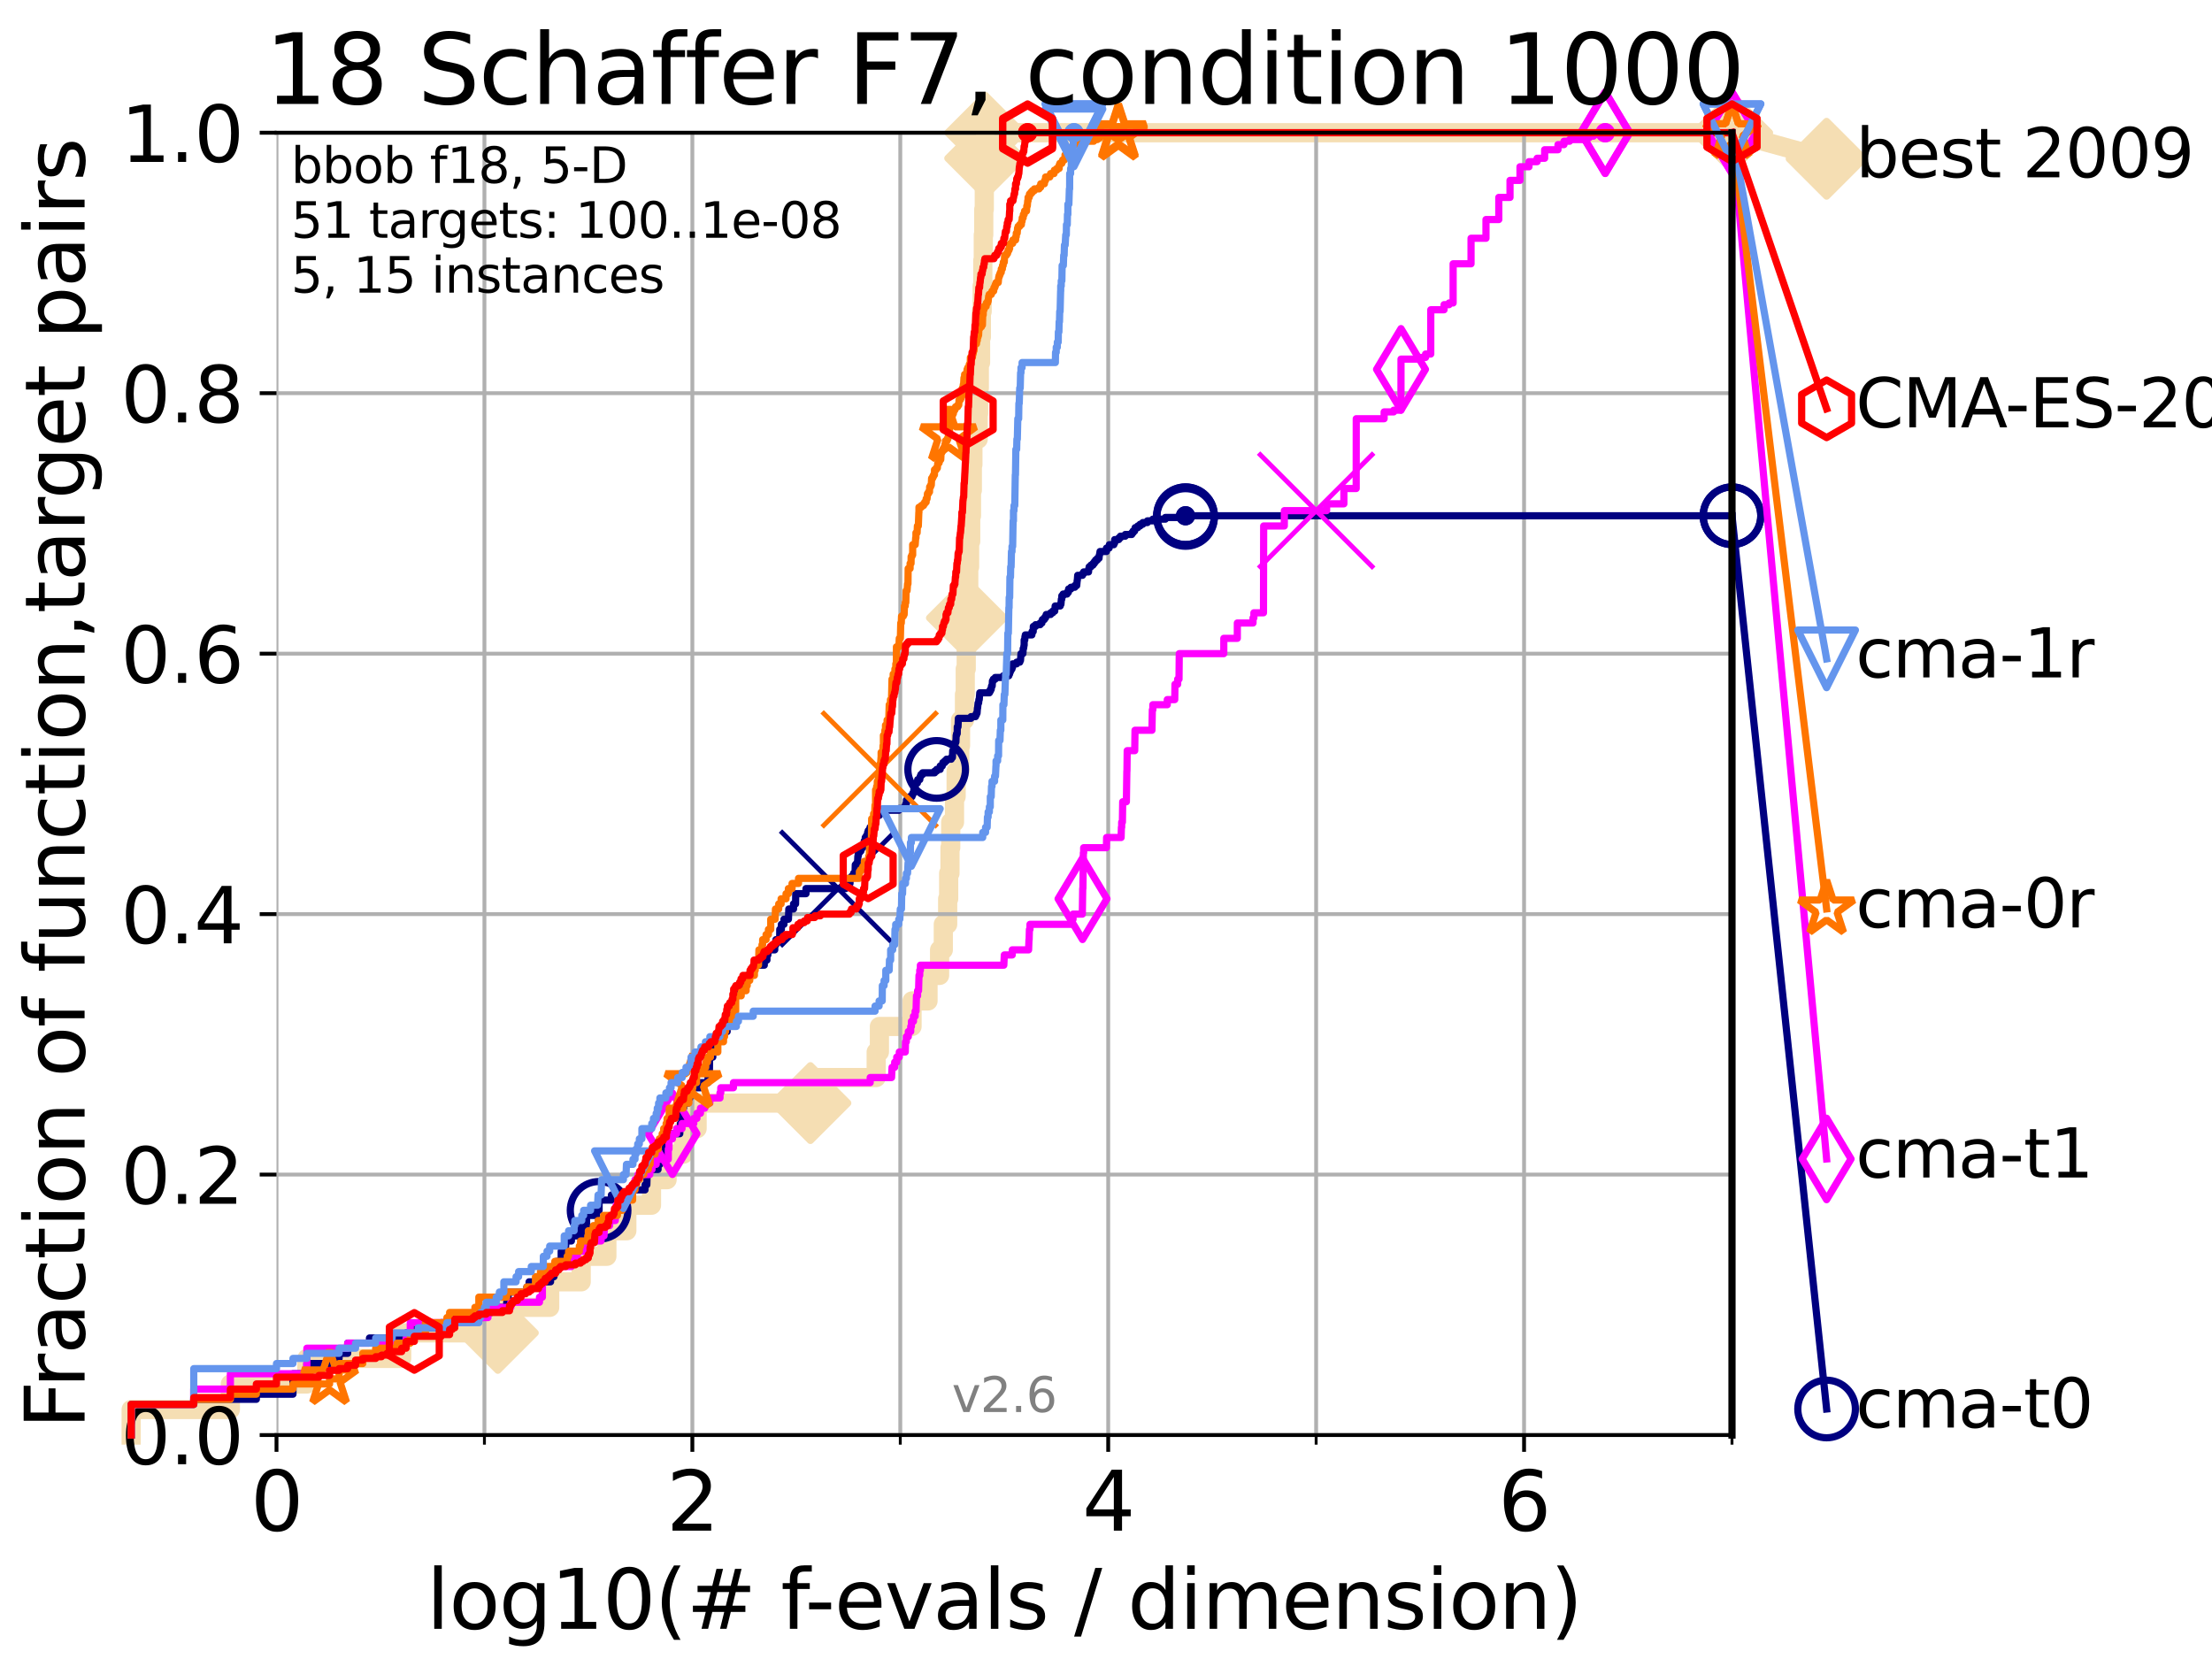 <?xml version="1.0" encoding="utf-8" standalone="no"?>
<!DOCTYPE svg PUBLIC "-//W3C//DTD SVG 1.1//EN"
  "http://www.w3.org/Graphics/SVG/1.1/DTD/svg11.dtd">
<svg xmlns:xlink="http://www.w3.org/1999/xlink" width="460.8pt" height="345.6pt" viewBox="0 0 460.8 345.6" xmlns="http://www.w3.org/2000/svg" version="1.1">
 <defs>
  <style type="text/css">*{stroke-linejoin: round; stroke-linecap: butt}</style>
 </defs>
 <g id="figure_1">
  <g id="patch_1">
   <path d="M 0 345.6 
L 460.8 345.6 
L 460.8 0 
L 0 0 
z
" style="fill: #ffffff"/>
  </g>
  <g id="axes_1">
   <g id="patch_2">
    <path d="M 57.6 298.944 
L 360.806 298.944 
L 360.806 27.648 
L 57.6 27.648 
z
" style="fill: #ffffff"/>
   </g>
   <g id="line2d_1">
    <path d="M 27.324 298.944 
L 27.324 293.624 
L 47.991 293.624 
L 47.991 288.305 
L 63.93 288.305 
L 63.93 282.985 
L 83.678 282.985 
L 83.678 277.666 
L 103.707 277.666 
L 103.707 272.346 
L 114.51 272.346 
L 114.51 267.027 
L 121.073 267.027 
L 121.073 261.707 
L 126.421 261.707 
L 126.421 256.388 
L 130.579 256.388 
L 130.579 251.068 
L 135.717 251.068 
L 135.717 245.749 
L 138.969 245.749 
L 138.969 240.429 
L 142.373 240.429 
L 142.373 235.11 
L 145.22 235.11 
L 145.22 229.79 
L 168.822 229.79 
L 168.822 224.471 
L 182.526 224.471 
L 182.526 219.151 
L 183.197 219.151 
L 183.197 213.832 
L 189.997 213.832 
L 189.997 208.512 
L 193.324 208.512 
L 193.324 203.192 
L 195.732 203.192 
L 195.732 197.873 
L 196.507 197.873 
L 196.507 192.553 
L 197.419 192.553 
L 197.419 187.234 
L 197.627 187.234 
L 197.627 181.914 
L 197.9 181.914 
L 197.9 176.595 
L 198.051 176.595 
L 198.051 171.275 
L 198.84 171.275 
L 198.84 165.956 
L 199.179 165.956 
L 199.179 160.636 
L 199.938 160.636 
L 199.938 155.317 
L 200.097 155.317 
L 200.097 149.997 
L 200.919 149.997 
L 200.919 144.678 
L 201.077 144.678 
L 201.077 139.358 
L 201.283 139.358 
L 201.283 134.039 
L 201.429 134.039 
L 201.429 128.719 
L 201.599 128.719 
L 201.599 123.4 
L 201.808 123.4 
L 201.808 118.08 
L 201.989 118.08 
L 201.989 112.76 
L 202.215 112.76 
L 202.215 107.441 
L 202.376 107.441 
L 202.376 102.121 
L 202.555 102.121 
L 202.555 96.802 
L 202.671 96.802 
L 202.671 91.482 
L 203.776 91.482 
L 203.776 86.163 
L 203.867 86.163 
L 203.867 80.843 
L 204.013 80.843 
L 204.013 75.524 
L 204.271 75.524 
L 204.271 70.204 
L 204.438 70.204 
L 204.438 64.885 
L 204.603 64.885 
L 204.603 59.565 
L 204.736 59.565 
L 204.736 54.246 
L 204.838 54.246 
L 204.838 48.926 
L 204.935 48.926 
L 204.935 43.607 
L 205.044 43.607 
L 205.044 38.287 
L 205.136 38.287 
L 205.136 32.968 
L 205.233 32.968 
L 205.233 27.648 
L 360.806 27.648 
" style="fill: none; stroke: #f5deb3; stroke-width: 4; stroke-linecap: square"/>
   </g>
   <g id="line2d_2">
    <defs>
     <path id="me48c8306a4" d="M -0 7.778 
L 7.778 0 
L 0 -7.778 
L -7.778 -0 
z
" style="stroke: #f5deb3; stroke-width: 1.5; stroke-linejoin: miter"/>
    </defs>
    <g>
     <use xlink:href="#me48c8306a4" x="103.707" y="277.666" style="fill: #f5deb3; stroke: #f5deb3; stroke-width: 1.5; stroke-linejoin: miter"/>
     <use xlink:href="#me48c8306a4" x="168.822" y="229.79" style="fill: #f5deb3; stroke: #f5deb3; stroke-width: 1.5; stroke-linejoin: miter"/>
     <use xlink:href="#me48c8306a4" x="201.429" y="128.719" style="fill: #f5deb3; stroke: #f5deb3; stroke-width: 1.5; stroke-linejoin: miter"/>
     <use xlink:href="#me48c8306a4" x="205.233" y="32.968" style="fill: #f5deb3; stroke: #f5deb3; stroke-width: 1.5; stroke-linejoin: miter"/>
     <use xlink:href="#me48c8306a4" x="205.233" y="27.648" style="fill: #f5deb3; stroke: #f5deb3; stroke-width: 1.5; stroke-linejoin: miter"/>
     <use xlink:href="#me48c8306a4" x="360.806" y="27.648" style="fill: #f5deb3; stroke: #f5deb3; stroke-width: 1.5; stroke-linejoin: miter"/>
    </g>
   </g>
   <g id="line2d_3">
    <path style="fill: none; stroke: #f5deb3; stroke-width: 4; stroke-linecap: square"/>
    <g/>
   </g>
   <g id="line2d_4">
    <path d="M 360.806 27.648 
L 380.515 33.074 
" style="fill: none; stroke: #f5deb3; stroke-width: 4; stroke-linecap: square"/>
    <g>
     <use xlink:href="#me48c8306a4" x="360.806" y="27.648" style="fill: #f5deb3; stroke: #f5deb3; stroke-width: 1.5; stroke-linejoin: miter"/>
     <use xlink:href="#me48c8306a4" x="380.515" y="33.074" style="fill: #f5deb3; stroke: #f5deb3; stroke-width: 1.5; stroke-linejoin: miter"/>
    </g>
   </g>
   <g id="matplotlib.axis_1">
    <g id="xtick_1">
     <g id="line2d_5">
      <path d="M 57.6 298.944 
L 57.6 27.648 
" clip-path="url(#p550f7b3106)" style="fill: none; stroke: #b0b0b0; stroke-width: 0.8; stroke-linecap: square"/>
     </g>
     <g id="line2d_6">
      <defs>
       <path id="m25feef53ed" d="M 0 0 
L 0 3.5 
" style="stroke: #000000; stroke-width: 0.8"/>
      </defs>
      <g>
       <use xlink:href="#m25feef53ed" x="57.6" y="298.944" style="stroke: #000000; stroke-width: 0.8"/>
      </g>
     </g>
     <g id="text_1">
      <!-- 0 -->
      <g transform="translate(52.192 318.861)scale(0.17 -0.17)">
       <defs>
        <path id="DejaVuSans-30" d="M 2034 4250 
Q 1547 4250 1301 3770 
Q 1056 3291 1056 2328 
Q 1056 1369 1301 889 
Q 1547 409 2034 409 
Q 2525 409 2770 889 
Q 3016 1369 3016 2328 
Q 3016 3291 2770 3770 
Q 2525 4250 2034 4250 
z
M 2034 4750 
Q 2819 4750 3233 4129 
Q 3647 3509 3647 2328 
Q 3647 1150 3233 529 
Q 2819 -91 2034 -91 
Q 1250 -91 836 529 
Q 422 1150 422 2328 
Q 422 3509 836 4129 
Q 1250 4750 2034 4750 
z
" transform="scale(0.016)"/>
       </defs>
       <use xlink:href="#DejaVuSans-30"/>
      </g>
     </g>
    </g>
    <g id="xtick_2">
     <g id="line2d_7">
      <path d="M 144.23 298.944 
L 144.23 27.648 
" clip-path="url(#p550f7b3106)" style="fill: none; stroke: #b0b0b0; stroke-width: 0.8; stroke-linecap: square"/>
     </g>
     <g id="line2d_8">
      <g>
       <use xlink:href="#m25feef53ed" x="144.23" y="298.944" style="stroke: #000000; stroke-width: 0.8"/>
      </g>
     </g>
     <g id="text_2">
      <!-- 2 -->
      <g transform="translate(138.822 318.861)scale(0.17 -0.17)">
       <defs>
        <path id="DejaVuSans-32" d="M 1228 531 
L 3431 531 
L 3431 0 
L 469 0 
L 469 531 
Q 828 903 1448 1529 
Q 2069 2156 2228 2338 
Q 2531 2678 2651 2914 
Q 2772 3150 2772 3378 
Q 2772 3750 2511 3984 
Q 2250 4219 1831 4219 
Q 1534 4219 1204 4116 
Q 875 4013 500 3803 
L 500 4441 
Q 881 4594 1212 4672 
Q 1544 4750 1819 4750 
Q 2544 4750 2975 4387 
Q 3406 4025 3406 3419 
Q 3406 3131 3298 2873 
Q 3191 2616 2906 2266 
Q 2828 2175 2409 1742 
Q 1991 1309 1228 531 
z
" transform="scale(0.016)"/>
       </defs>
       <use xlink:href="#DejaVuSans-32"/>
      </g>
     </g>
    </g>
    <g id="xtick_3">
     <g id="line2d_9">
      <path d="M 230.861 298.944 
L 230.861 27.648 
" clip-path="url(#p550f7b3106)" style="fill: none; stroke: #b0b0b0; stroke-width: 0.8; stroke-linecap: square"/>
     </g>
     <g id="line2d_10">
      <g>
       <use xlink:href="#m25feef53ed" x="230.861" y="298.944" style="stroke: #000000; stroke-width: 0.8"/>
      </g>
     </g>
     <g id="text_3">
      <!-- 4 -->
      <g transform="translate(225.453 318.861)scale(0.17 -0.17)">
       <defs>
        <path id="DejaVuSans-34" d="M 2419 4116 
L 825 1625 
L 2419 1625 
L 2419 4116 
z
M 2253 4666 
L 3047 4666 
L 3047 1625 
L 3713 1625 
L 3713 1100 
L 3047 1100 
L 3047 0 
L 2419 0 
L 2419 1100 
L 313 1100 
L 313 1709 
L 2253 4666 
z
" transform="scale(0.016)"/>
       </defs>
       <use xlink:href="#DejaVuSans-34"/>
      </g>
     </g>
    </g>
    <g id="xtick_4">
     <g id="line2d_11">
      <path d="M 317.491 298.944 
L 317.491 27.648 
" clip-path="url(#p550f7b3106)" style="fill: none; stroke: #b0b0b0; stroke-width: 0.8; stroke-linecap: square"/>
     </g>
     <g id="line2d_12">
      <g>
       <use xlink:href="#m25feef53ed" x="317.491" y="298.944" style="stroke: #000000; stroke-width: 0.8"/>
      </g>
     </g>
     <g id="text_4">
      <!-- 6 -->
      <g transform="translate(312.083 318.861)scale(0.17 -0.17)">
       <defs>
        <path id="DejaVuSans-36" d="M 2113 2584 
Q 1688 2584 1439 2293 
Q 1191 2003 1191 1497 
Q 1191 994 1439 701 
Q 1688 409 2113 409 
Q 2538 409 2786 701 
Q 3034 994 3034 1497 
Q 3034 2003 2786 2293 
Q 2538 2584 2113 2584 
z
M 3366 4563 
L 3366 3988 
Q 3128 4100 2886 4159 
Q 2644 4219 2406 4219 
Q 1781 4219 1451 3797 
Q 1122 3375 1075 2522 
Q 1259 2794 1537 2939 
Q 1816 3084 2150 3084 
Q 2853 3084 3261 2657 
Q 3669 2231 3669 1497 
Q 3669 778 3244 343 
Q 2819 -91 2113 -91 
Q 1303 -91 875 529 
Q 447 1150 447 2328 
Q 447 3434 972 4092 
Q 1497 4750 2381 4750 
Q 2619 4750 2861 4703 
Q 3103 4656 3366 4563 
z
" transform="scale(0.016)"/>
       </defs>
       <use xlink:href="#DejaVuSans-36"/>
      </g>
     </g>
    </g>
    <g id="xtick_5">
     <g id="line2d_13">
      <path d="M 100.915 298.944 
L 100.915 27.648 
" clip-path="url(#p550f7b3106)" style="fill: none; stroke: #b0b0b0; stroke-width: 0.8; stroke-linecap: square"/>
     </g>
     <g id="line2d_14">
      <defs>
       <path id="m661840bdb7" d="M 0 0 
L 0 2 
" style="stroke: #000000; stroke-width: 0.6"/>
      </defs>
      <g>
       <use xlink:href="#m661840bdb7" x="100.915" y="298.944" style="stroke: #000000; stroke-width: 0.6"/>
      </g>
     </g>
    </g>
    <g id="xtick_6">
     <g id="line2d_15">
      <path d="M 187.546 298.944 
L 187.546 27.648 
" clip-path="url(#p550f7b3106)" style="fill: none; stroke: #b0b0b0; stroke-width: 0.8; stroke-linecap: square"/>
     </g>
     <g id="line2d_16">
      <g>
       <use xlink:href="#m661840bdb7" x="187.546" y="298.944" style="stroke: #000000; stroke-width: 0.6"/>
      </g>
     </g>
    </g>
    <g id="xtick_7">
     <g id="line2d_17">
      <path d="M 274.176 298.944 
L 274.176 27.648 
" clip-path="url(#p550f7b3106)" style="fill: none; stroke: #b0b0b0; stroke-width: 0.8; stroke-linecap: square"/>
     </g>
     <g id="line2d_18">
      <g>
       <use xlink:href="#m661840bdb7" x="274.176" y="298.944" style="stroke: #000000; stroke-width: 0.6"/>
      </g>
     </g>
    </g>
    <g id="xtick_8">
     <g id="line2d_19">
      <path d="M 360.806 298.944 
L 360.806 27.648 
" clip-path="url(#p550f7b3106)" style="fill: none; stroke: #b0b0b0; stroke-width: 0.8; stroke-linecap: square"/>
     </g>
     <g id="line2d_20">
      <g>
       <use xlink:href="#m661840bdb7" x="360.806" y="298.944" style="stroke: #000000; stroke-width: 0.6"/>
      </g>
     </g>
    </g>
    <g id="text_5">
     <!-- log10(# f-evals / dimension) -->
     <g transform="translate(88.823 339.314)scale(0.17 -0.17)">
      <defs>
       <path id="DejaVuSans-6c" d="M 603 4863 
L 1178 4863 
L 1178 0 
L 603 0 
L 603 4863 
z
" transform="scale(0.016)"/>
       <path id="DejaVuSans-6f" d="M 1959 3097 
Q 1497 3097 1228 2736 
Q 959 2375 959 1747 
Q 959 1119 1226 758 
Q 1494 397 1959 397 
Q 2419 397 2687 759 
Q 2956 1122 2956 1747 
Q 2956 2369 2687 2733 
Q 2419 3097 1959 3097 
z
M 1959 3584 
Q 2709 3584 3137 3096 
Q 3566 2609 3566 1747 
Q 3566 888 3137 398 
Q 2709 -91 1959 -91 
Q 1206 -91 779 398 
Q 353 888 353 1747 
Q 353 2609 779 3096 
Q 1206 3584 1959 3584 
z
" transform="scale(0.016)"/>
       <path id="DejaVuSans-67" d="M 2906 1791 
Q 2906 2416 2648 2759 
Q 2391 3103 1925 3103 
Q 1463 3103 1205 2759 
Q 947 2416 947 1791 
Q 947 1169 1205 825 
Q 1463 481 1925 481 
Q 2391 481 2648 825 
Q 2906 1169 2906 1791 
z
M 3481 434 
Q 3481 -459 3084 -895 
Q 2688 -1331 1869 -1331 
Q 1566 -1331 1297 -1286 
Q 1028 -1241 775 -1147 
L 775 -588 
Q 1028 -725 1275 -790 
Q 1522 -856 1778 -856 
Q 2344 -856 2625 -561 
Q 2906 -266 2906 331 
L 2906 616 
Q 2728 306 2450 153 
Q 2172 0 1784 0 
Q 1141 0 747 490 
Q 353 981 353 1791 
Q 353 2603 747 3093 
Q 1141 3584 1784 3584 
Q 2172 3584 2450 3431 
Q 2728 3278 2906 2969 
L 2906 3500 
L 3481 3500 
L 3481 434 
z
" transform="scale(0.016)"/>
       <path id="DejaVuSans-31" d="M 794 531 
L 1825 531 
L 1825 4091 
L 703 3866 
L 703 4441 
L 1819 4666 
L 2450 4666 
L 2450 531 
L 3481 531 
L 3481 0 
L 794 0 
L 794 531 
z
" transform="scale(0.016)"/>
       <path id="DejaVuSans-28" d="M 1984 4856 
Q 1566 4138 1362 3434 
Q 1159 2731 1159 2009 
Q 1159 1288 1364 580 
Q 1569 -128 1984 -844 
L 1484 -844 
Q 1016 -109 783 600 
Q 550 1309 550 2009 
Q 550 2706 781 3412 
Q 1013 4119 1484 4856 
L 1984 4856 
z
" transform="scale(0.016)"/>
       <path id="DejaVuSans-23" d="M 3272 2816 
L 2363 2816 
L 2100 1772 
L 3016 1772 
L 3272 2816 
z
M 2803 4594 
L 2478 3297 
L 3391 3297 
L 3719 4594 
L 4219 4594 
L 3897 3297 
L 4872 3297 
L 4872 2816 
L 3775 2816 
L 3519 1772 
L 4513 1772 
L 4513 1294 
L 3397 1294 
L 3072 0 
L 2572 0 
L 2894 1294 
L 1978 1294 
L 1656 0 
L 1153 0 
L 1478 1294 
L 494 1294 
L 494 1772 
L 1594 1772 
L 1856 2816 
L 850 2816 
L 850 3297 
L 1978 3297 
L 2297 4594 
L 2803 4594 
z
" transform="scale(0.016)"/>
       <path id="DejaVuSans-20" transform="scale(0.016)"/>
       <path id="DejaVuSans-66" d="M 2375 4863 
L 2375 4384 
L 1825 4384 
Q 1516 4384 1395 4259 
Q 1275 4134 1275 3809 
L 1275 3500 
L 2222 3500 
L 2222 3053 
L 1275 3053 
L 1275 0 
L 697 0 
L 697 3053 
L 147 3053 
L 147 3500 
L 697 3500 
L 697 3744 
Q 697 4328 969 4595 
Q 1241 4863 1831 4863 
L 2375 4863 
z
" transform="scale(0.016)"/>
       <path id="DejaVuSans-2d" d="M 313 2009 
L 1997 2009 
L 1997 1497 
L 313 1497 
L 313 2009 
z
" transform="scale(0.016)"/>
       <path id="DejaVuSans-65" d="M 3597 1894 
L 3597 1613 
L 953 1613 
Q 991 1019 1311 708 
Q 1631 397 2203 397 
Q 2534 397 2845 478 
Q 3156 559 3463 722 
L 3463 178 
Q 3153 47 2828 -22 
Q 2503 -91 2169 -91 
Q 1331 -91 842 396 
Q 353 884 353 1716 
Q 353 2575 817 3079 
Q 1281 3584 2069 3584 
Q 2775 3584 3186 3129 
Q 3597 2675 3597 1894 
z
M 3022 2063 
Q 3016 2534 2758 2815 
Q 2500 3097 2075 3097 
Q 1594 3097 1305 2825 
Q 1016 2553 972 2059 
L 3022 2063 
z
" transform="scale(0.016)"/>
       <path id="DejaVuSans-76" d="M 191 3500 
L 800 3500 
L 1894 563 
L 2988 3500 
L 3597 3500 
L 2284 0 
L 1503 0 
L 191 3500 
z
" transform="scale(0.016)"/>
       <path id="DejaVuSans-61" d="M 2194 1759 
Q 1497 1759 1228 1600 
Q 959 1441 959 1056 
Q 959 750 1161 570 
Q 1363 391 1709 391 
Q 2188 391 2477 730 
Q 2766 1069 2766 1631 
L 2766 1759 
L 2194 1759 
z
M 3341 1997 
L 3341 0 
L 2766 0 
L 2766 531 
Q 2569 213 2275 61 
Q 1981 -91 1556 -91 
Q 1019 -91 701 211 
Q 384 513 384 1019 
Q 384 1609 779 1909 
Q 1175 2209 1959 2209 
L 2766 2209 
L 2766 2266 
Q 2766 2663 2505 2880 
Q 2244 3097 1772 3097 
Q 1472 3097 1187 3025 
Q 903 2953 641 2809 
L 641 3341 
Q 956 3463 1253 3523 
Q 1550 3584 1831 3584 
Q 2591 3584 2966 3190 
Q 3341 2797 3341 1997 
z
" transform="scale(0.016)"/>
       <path id="DejaVuSans-73" d="M 2834 3397 
L 2834 2853 
Q 2591 2978 2328 3040 
Q 2066 3103 1784 3103 
Q 1356 3103 1142 2972 
Q 928 2841 928 2578 
Q 928 2378 1081 2264 
Q 1234 2150 1697 2047 
L 1894 2003 
Q 2506 1872 2764 1633 
Q 3022 1394 3022 966 
Q 3022 478 2636 193 
Q 2250 -91 1575 -91 
Q 1294 -91 989 -36 
Q 684 19 347 128 
L 347 722 
Q 666 556 975 473 
Q 1284 391 1588 391 
Q 1994 391 2212 530 
Q 2431 669 2431 922 
Q 2431 1156 2273 1281 
Q 2116 1406 1581 1522 
L 1381 1569 
Q 847 1681 609 1914 
Q 372 2147 372 2553 
Q 372 3047 722 3315 
Q 1072 3584 1716 3584 
Q 2034 3584 2315 3537 
Q 2597 3491 2834 3397 
z
" transform="scale(0.016)"/>
       <path id="DejaVuSans-2f" d="M 1625 4666 
L 2156 4666 
L 531 -594 
L 0 -594 
L 1625 4666 
z
" transform="scale(0.016)"/>
       <path id="DejaVuSans-64" d="M 2906 2969 
L 2906 4863 
L 3481 4863 
L 3481 0 
L 2906 0 
L 2906 525 
Q 2725 213 2448 61 
Q 2172 -91 1784 -91 
Q 1150 -91 751 415 
Q 353 922 353 1747 
Q 353 2572 751 3078 
Q 1150 3584 1784 3584 
Q 2172 3584 2448 3432 
Q 2725 3281 2906 2969 
z
M 947 1747 
Q 947 1113 1208 752 
Q 1469 391 1925 391 
Q 2381 391 2643 752 
Q 2906 1113 2906 1747 
Q 2906 2381 2643 2742 
Q 2381 3103 1925 3103 
Q 1469 3103 1208 2742 
Q 947 2381 947 1747 
z
" transform="scale(0.016)"/>
       <path id="DejaVuSans-69" d="M 603 3500 
L 1178 3500 
L 1178 0 
L 603 0 
L 603 3500 
z
M 603 4863 
L 1178 4863 
L 1178 4134 
L 603 4134 
L 603 4863 
z
" transform="scale(0.016)"/>
       <path id="DejaVuSans-6d" d="M 3328 2828 
Q 3544 3216 3844 3400 
Q 4144 3584 4550 3584 
Q 5097 3584 5394 3201 
Q 5691 2819 5691 2113 
L 5691 0 
L 5113 0 
L 5113 2094 
Q 5113 2597 4934 2840 
Q 4756 3084 4391 3084 
Q 3944 3084 3684 2787 
Q 3425 2491 3425 1978 
L 3425 0 
L 2847 0 
L 2847 2094 
Q 2847 2600 2669 2842 
Q 2491 3084 2119 3084 
Q 1678 3084 1418 2786 
Q 1159 2488 1159 1978 
L 1159 0 
L 581 0 
L 581 3500 
L 1159 3500 
L 1159 2956 
Q 1356 3278 1631 3431 
Q 1906 3584 2284 3584 
Q 2666 3584 2933 3390 
Q 3200 3197 3328 2828 
z
" transform="scale(0.016)"/>
       <path id="DejaVuSans-6e" d="M 3513 2113 
L 3513 0 
L 2938 0 
L 2938 2094 
Q 2938 2591 2744 2837 
Q 2550 3084 2163 3084 
Q 1697 3084 1428 2787 
Q 1159 2491 1159 1978 
L 1159 0 
L 581 0 
L 581 3500 
L 1159 3500 
L 1159 2956 
Q 1366 3272 1645 3428 
Q 1925 3584 2291 3584 
Q 2894 3584 3203 3211 
Q 3513 2838 3513 2113 
z
" transform="scale(0.016)"/>
       <path id="DejaVuSans-29" d="M 513 4856 
L 1013 4856 
Q 1481 4119 1714 3412 
Q 1947 2706 1947 2009 
Q 1947 1309 1714 600 
Q 1481 -109 1013 -844 
L 513 -844 
Q 928 -128 1133 580 
Q 1338 1288 1338 2009 
Q 1338 2731 1133 3434 
Q 928 4138 513 4856 
z
" transform="scale(0.016)"/>
      </defs>
      <use xlink:href="#DejaVuSans-6c"/>
      <use xlink:href="#DejaVuSans-6f" x="27.783"/>
      <use xlink:href="#DejaVuSans-67" x="88.965"/>
      <use xlink:href="#DejaVuSans-31" x="152.441"/>
      <use xlink:href="#DejaVuSans-30" x="216.064"/>
      <use xlink:href="#DejaVuSans-28" x="279.688"/>
      <use xlink:href="#DejaVuSans-23" x="318.701"/>
      <use xlink:href="#DejaVuSans-20" x="402.49"/>
      <use xlink:href="#DejaVuSans-66" x="434.277"/>
      <use xlink:href="#DejaVuSans-2d" x="463.982"/>
      <use xlink:href="#DejaVuSans-65" x="500.066"/>
      <use xlink:href="#DejaVuSans-76" x="561.59"/>
      <use xlink:href="#DejaVuSans-61" x="620.77"/>
      <use xlink:href="#DejaVuSans-6c" x="682.049"/>
      <use xlink:href="#DejaVuSans-73" x="709.832"/>
      <use xlink:href="#DejaVuSans-20" x="761.932"/>
      <use xlink:href="#DejaVuSans-2f" x="793.719"/>
      <use xlink:href="#DejaVuSans-20" x="827.41"/>
      <use xlink:href="#DejaVuSans-64" x="859.197"/>
      <use xlink:href="#DejaVuSans-69" x="922.674"/>
      <use xlink:href="#DejaVuSans-6d" x="950.457"/>
      <use xlink:href="#DejaVuSans-65" x="1047.869"/>
      <use xlink:href="#DejaVuSans-6e" x="1109.393"/>
      <use xlink:href="#DejaVuSans-73" x="1172.771"/>
      <use xlink:href="#DejaVuSans-69" x="1224.871"/>
      <use xlink:href="#DejaVuSans-6f" x="1252.654"/>
      <use xlink:href="#DejaVuSans-6e" x="1313.836"/>
      <use xlink:href="#DejaVuSans-29" x="1377.215"/>
     </g>
    </g>
   </g>
   <g id="matplotlib.axis_2">
    <g id="ytick_1">
     <g id="line2d_21">
      <path d="M 57.6 298.944 
L 360.806 298.944 
" clip-path="url(#p550f7b3106)" style="fill: none; stroke: #b0b0b0; stroke-width: 0.8; stroke-linecap: square"/>
     </g>
     <g id="line2d_22">
      <defs>
       <path id="mc44a407549" d="M 0 0 
L -3.5 0 
" style="stroke: #000000; stroke-width: 0.8"/>
      </defs>
      <g>
       <use xlink:href="#mc44a407549" x="57.6" y="298.944" style="stroke: #000000; stroke-width: 0.8"/>
      </g>
     </g>
     <g id="text_6">
      <!-- 0.0 -->
      <g transform="translate(25.155 305.023)scale(0.16 -0.16)">
       <defs>
        <path id="DejaVuSans-2e" d="M 684 794 
L 1344 794 
L 1344 0 
L 684 0 
L 684 794 
z
" transform="scale(0.016)"/>
       </defs>
       <use xlink:href="#DejaVuSans-30"/>
       <use xlink:href="#DejaVuSans-2e" x="63.623"/>
       <use xlink:href="#DejaVuSans-30" x="95.41"/>
      </g>
     </g>
    </g>
    <g id="ytick_2">
     <g id="line2d_23">
      <path d="M 57.6 244.685 
L 360.806 244.685 
" clip-path="url(#p550f7b3106)" style="fill: none; stroke: #b0b0b0; stroke-width: 0.8; stroke-linecap: square"/>
     </g>
     <g id="line2d_24">
      <g>
       <use xlink:href="#mc44a407549" x="57.6" y="244.685" style="stroke: #000000; stroke-width: 0.8"/>
      </g>
     </g>
     <g id="text_7">
      <!-- 0.2 -->
      <g transform="translate(25.155 250.764)scale(0.16 -0.16)">
       <use xlink:href="#DejaVuSans-30"/>
       <use xlink:href="#DejaVuSans-2e" x="63.623"/>
       <use xlink:href="#DejaVuSans-32" x="95.41"/>
      </g>
     </g>
    </g>
    <g id="ytick_3">
     <g id="line2d_25">
      <path d="M 57.6 190.426 
L 360.806 190.426 
" clip-path="url(#p550f7b3106)" style="fill: none; stroke: #b0b0b0; stroke-width: 0.8; stroke-linecap: square"/>
     </g>
     <g id="line2d_26">
      <g>
       <use xlink:href="#mc44a407549" x="57.6" y="190.426" style="stroke: #000000; stroke-width: 0.8"/>
      </g>
     </g>
     <g id="text_8">
      <!-- 0.4 -->
      <g transform="translate(25.155 196.504)scale(0.16 -0.16)">
       <use xlink:href="#DejaVuSans-30"/>
       <use xlink:href="#DejaVuSans-2e" x="63.623"/>
       <use xlink:href="#DejaVuSans-34" x="95.41"/>
      </g>
     </g>
    </g>
    <g id="ytick_4">
     <g id="line2d_27">
      <path d="M 57.6 136.166 
L 360.806 136.166 
" clip-path="url(#p550f7b3106)" style="fill: none; stroke: #b0b0b0; stroke-width: 0.8; stroke-linecap: square"/>
     </g>
     <g id="line2d_28">
      <g>
       <use xlink:href="#mc44a407549" x="57.6" y="136.166" style="stroke: #000000; stroke-width: 0.8"/>
      </g>
     </g>
     <g id="text_9">
      <!-- 0.6 -->
      <g transform="translate(25.155 142.245)scale(0.16 -0.16)">
       <use xlink:href="#DejaVuSans-30"/>
       <use xlink:href="#DejaVuSans-2e" x="63.623"/>
       <use xlink:href="#DejaVuSans-36" x="95.41"/>
      </g>
     </g>
    </g>
    <g id="ytick_5">
     <g id="line2d_29">
      <path d="M 57.6 81.907 
L 360.806 81.907 
" clip-path="url(#p550f7b3106)" style="fill: none; stroke: #b0b0b0; stroke-width: 0.8; stroke-linecap: square"/>
     </g>
     <g id="line2d_30">
      <g>
       <use xlink:href="#mc44a407549" x="57.6" y="81.907" style="stroke: #000000; stroke-width: 0.8"/>
      </g>
     </g>
     <g id="text_10">
      <!-- 0.8 -->
      <g transform="translate(25.155 87.986)scale(0.16 -0.16)">
       <defs>
        <path id="DejaVuSans-38" d="M 2034 2216 
Q 1584 2216 1326 1975 
Q 1069 1734 1069 1313 
Q 1069 891 1326 650 
Q 1584 409 2034 409 
Q 2484 409 2743 651 
Q 3003 894 3003 1313 
Q 3003 1734 2745 1975 
Q 2488 2216 2034 2216 
z
M 1403 2484 
Q 997 2584 770 2862 
Q 544 3141 544 3541 
Q 544 4100 942 4425 
Q 1341 4750 2034 4750 
Q 2731 4750 3128 4425 
Q 3525 4100 3525 3541 
Q 3525 3141 3298 2862 
Q 3072 2584 2669 2484 
Q 3125 2378 3379 2068 
Q 3634 1759 3634 1313 
Q 3634 634 3220 271 
Q 2806 -91 2034 -91 
Q 1263 -91 848 271 
Q 434 634 434 1313 
Q 434 1759 690 2068 
Q 947 2378 1403 2484 
z
M 1172 3481 
Q 1172 3119 1398 2916 
Q 1625 2713 2034 2713 
Q 2441 2713 2670 2916 
Q 2900 3119 2900 3481 
Q 2900 3844 2670 4047 
Q 2441 4250 2034 4250 
Q 1625 4250 1398 4047 
Q 1172 3844 1172 3481 
z
" transform="scale(0.016)"/>
       </defs>
       <use xlink:href="#DejaVuSans-30"/>
       <use xlink:href="#DejaVuSans-2e" x="63.623"/>
       <use xlink:href="#DejaVuSans-38" x="95.41"/>
      </g>
     </g>
    </g>
    <g id="ytick_6">
     <g id="line2d_31">
      <path d="M 57.6 27.648 
L 360.806 27.648 
" clip-path="url(#p550f7b3106)" style="fill: none; stroke: #b0b0b0; stroke-width: 0.8; stroke-linecap: square"/>
     </g>
     <g id="line2d_32">
      <g>
       <use xlink:href="#mc44a407549" x="57.6" y="27.648" style="stroke: #000000; stroke-width: 0.8"/>
      </g>
     </g>
     <g id="text_11">
      <!-- 1.0 -->
      <g transform="translate(25.155 33.727)scale(0.16 -0.16)">
       <use xlink:href="#DejaVuSans-31"/>
       <use xlink:href="#DejaVuSans-2e" x="63.623"/>
       <use xlink:href="#DejaVuSans-30" x="95.41"/>
      </g>
     </g>
    </g>
    <g id="text_12">
     <!-- Fraction of function,target pairs -->
     <g transform="translate(17.62 297.681)rotate(-90)scale(0.17 -0.17)">
      <defs>
       <path id="DejaVuSans-46" d="M 628 4666 
L 3309 4666 
L 3309 4134 
L 1259 4134 
L 1259 2759 
L 3109 2759 
L 3109 2228 
L 1259 2228 
L 1259 0 
L 628 0 
L 628 4666 
z
" transform="scale(0.016)"/>
       <path id="DejaVuSans-72" d="M 2631 2963 
Q 2534 3019 2420 3045 
Q 2306 3072 2169 3072 
Q 1681 3072 1420 2755 
Q 1159 2438 1159 1844 
L 1159 0 
L 581 0 
L 581 3500 
L 1159 3500 
L 1159 2956 
Q 1341 3275 1631 3429 
Q 1922 3584 2338 3584 
Q 2397 3584 2469 3576 
Q 2541 3569 2628 3553 
L 2631 2963 
z
" transform="scale(0.016)"/>
       <path id="DejaVuSans-63" d="M 3122 3366 
L 3122 2828 
Q 2878 2963 2633 3030 
Q 2388 3097 2138 3097 
Q 1578 3097 1268 2742 
Q 959 2388 959 1747 
Q 959 1106 1268 751 
Q 1578 397 2138 397 
Q 2388 397 2633 464 
Q 2878 531 3122 666 
L 3122 134 
Q 2881 22 2623 -34 
Q 2366 -91 2075 -91 
Q 1284 -91 818 406 
Q 353 903 353 1747 
Q 353 2603 823 3093 
Q 1294 3584 2113 3584 
Q 2378 3584 2631 3529 
Q 2884 3475 3122 3366 
z
" transform="scale(0.016)"/>
       <path id="DejaVuSans-74" d="M 1172 4494 
L 1172 3500 
L 2356 3500 
L 2356 3053 
L 1172 3053 
L 1172 1153 
Q 1172 725 1289 603 
Q 1406 481 1766 481 
L 2356 481 
L 2356 0 
L 1766 0 
Q 1100 0 847 248 
Q 594 497 594 1153 
L 594 3053 
L 172 3053 
L 172 3500 
L 594 3500 
L 594 4494 
L 1172 4494 
z
" transform="scale(0.016)"/>
       <path id="DejaVuSans-75" d="M 544 1381 
L 544 3500 
L 1119 3500 
L 1119 1403 
Q 1119 906 1312 657 
Q 1506 409 1894 409 
Q 2359 409 2629 706 
Q 2900 1003 2900 1516 
L 2900 3500 
L 3475 3500 
L 3475 0 
L 2900 0 
L 2900 538 
Q 2691 219 2414 64 
Q 2138 -91 1772 -91 
Q 1169 -91 856 284 
Q 544 659 544 1381 
z
M 1991 3584 
L 1991 3584 
z
" transform="scale(0.016)"/>
       <path id="DejaVuSans-2c" d="M 750 794 
L 1409 794 
L 1409 256 
L 897 -744 
L 494 -744 
L 750 256 
L 750 794 
z
" transform="scale(0.016)"/>
       <path id="DejaVuSans-70" d="M 1159 525 
L 1159 -1331 
L 581 -1331 
L 581 3500 
L 1159 3500 
L 1159 2969 
Q 1341 3281 1617 3432 
Q 1894 3584 2278 3584 
Q 2916 3584 3314 3078 
Q 3713 2572 3713 1747 
Q 3713 922 3314 415 
Q 2916 -91 2278 -91 
Q 1894 -91 1617 61 
Q 1341 213 1159 525 
z
M 3116 1747 
Q 3116 2381 2855 2742 
Q 2594 3103 2138 3103 
Q 1681 3103 1420 2742 
Q 1159 2381 1159 1747 
Q 1159 1113 1420 752 
Q 1681 391 2138 391 
Q 2594 391 2855 752 
Q 3116 1113 3116 1747 
z
" transform="scale(0.016)"/>
      </defs>
      <use xlink:href="#DejaVuSans-46"/>
      <use xlink:href="#DejaVuSans-72" x="50.27"/>
      <use xlink:href="#DejaVuSans-61" x="91.383"/>
      <use xlink:href="#DejaVuSans-63" x="152.662"/>
      <use xlink:href="#DejaVuSans-74" x="207.643"/>
      <use xlink:href="#DejaVuSans-69" x="246.852"/>
      <use xlink:href="#DejaVuSans-6f" x="274.635"/>
      <use xlink:href="#DejaVuSans-6e" x="335.816"/>
      <use xlink:href="#DejaVuSans-20" x="399.195"/>
      <use xlink:href="#DejaVuSans-6f" x="430.982"/>
      <use xlink:href="#DejaVuSans-66" x="492.164"/>
      <use xlink:href="#DejaVuSans-20" x="527.369"/>
      <use xlink:href="#DejaVuSans-66" x="559.156"/>
      <use xlink:href="#DejaVuSans-75" x="594.361"/>
      <use xlink:href="#DejaVuSans-6e" x="657.74"/>
      <use xlink:href="#DejaVuSans-63" x="721.119"/>
      <use xlink:href="#DejaVuSans-74" x="776.1"/>
      <use xlink:href="#DejaVuSans-69" x="815.309"/>
      <use xlink:href="#DejaVuSans-6f" x="843.092"/>
      <use xlink:href="#DejaVuSans-6e" x="904.273"/>
      <use xlink:href="#DejaVuSans-2c" x="967.652"/>
      <use xlink:href="#DejaVuSans-74" x="999.439"/>
      <use xlink:href="#DejaVuSans-61" x="1038.648"/>
      <use xlink:href="#DejaVuSans-72" x="1099.928"/>
      <use xlink:href="#DejaVuSans-67" x="1139.291"/>
      <use xlink:href="#DejaVuSans-65" x="1202.768"/>
      <use xlink:href="#DejaVuSans-74" x="1264.291"/>
      <use xlink:href="#DejaVuSans-20" x="1303.5"/>
      <use xlink:href="#DejaVuSans-70" x="1335.287"/>
      <use xlink:href="#DejaVuSans-61" x="1398.764"/>
      <use xlink:href="#DejaVuSans-69" x="1460.043"/>
      <use xlink:href="#DejaVuSans-72" x="1487.826"/>
      <use xlink:href="#DejaVuSans-73" x="1528.939"/>
     </g>
    </g>
   </g>
   <g id="line2d_33">
    <defs>
     <path id="m635f622b94" d="M 0 1.5 
C 0.398 1.5 0.779 1.342 1.061 1.061 
C 1.342 0.779 1.5 0.398 1.5 0 
C 1.5 -0.398 1.342 -0.779 1.061 -1.061 
C 0.779 -1.342 0.398 -1.5 0 -1.5 
C -0.398 -1.5 -0.779 -1.342 -1.061 -1.061 
C -1.342 -0.779 -1.5 -0.398 -1.5 0 
C -1.5 0.398 -1.342 0.779 -1.061 1.061 
C -0.779 1.342 -0.398 1.5 0 1.5 
z
" style="stroke: #f5deb3"/>
    </defs>
    <g>
     <use xlink:href="#m635f622b94" x="205.233" y="27.648" style="fill: #f5deb3; stroke: #f5deb3"/>
     <use xlink:href="#m635f622b94" x="205.233" y="27.648" style="fill: #f5deb3; stroke: #f5deb3"/>
    </g>
   </g>
   <g id="line2d_34">
    <defs>
     <path id="mb2f5b9c360" d="M 0 1.5 
C 0.398 1.5 0.779 1.342 1.061 1.061 
C 1.342 0.779 1.5 0.398 1.5 0 
C 1.5 -0.398 1.342 -0.779 1.061 -1.061 
C 0.779 -1.342 0.398 -1.5 0 -1.5 
C -0.398 -1.5 -0.779 -1.342 -1.061 -1.061 
C -1.342 -0.779 -1.5 -0.398 -1.5 0 
C -1.5 0.398 -1.342 0.779 -1.061 1.061 
C -0.779 1.342 -0.398 1.5 0 1.5 
z
" style="stroke: #000080"/>
    </defs>
    <g>
     <use xlink:href="#mb2f5b9c360" x="246.967" y="107.441" style="fill: #000080; stroke: #000080"/>
     <use xlink:href="#mb2f5b9c360" x="246.967" y="107.441" style="fill: #000080; stroke: #000080"/>
    </g>
   </g>
   <g id="line2d_35">
    <path d="M 27.324 298.944 
L 27.324 292.561 
L 40.363 292.561 
L 40.363 291.497 
L 53.402 291.497 
L 53.402 290.433 
L 61.03 290.433 
L 61.03 286.177 
L 63.93 286.177 
L 63.93 284.049 
L 68.657 284.049 
L 68.657 282.985 
L 70.639 282.985 
L 70.639 281.922 
L 72.432 281.922 
L 72.432 279.794 
L 76.969 279.794 
L 76.969 278.73 
L 84.596 278.73 
L 84.596 277.666 
L 86.307 277.666 
L 86.307 276.602 
L 91.923 276.602 
L 91.923 275.538 
L 93.66 275.538 
L 93.66 274.474 
L 100.535 274.474 
L 100.535 273.41 
L 102.363 273.41 
L 102.363 272.346 
L 105.559 272.346 
L 105.559 271.282 
L 105.851 271.282 
L 105.851 269.155 
L 109.757 269.155 
L 109.757 268.091 
L 110.221 268.091 
L 110.221 267.027 
L 114.692 267.027 
L 114.692 265.963 
L 115.402 265.963 
L 115.402 264.899 
L 115.918 264.899 
L 115.918 262.771 
L 116.908 262.771 
L 116.908 260.643 
L 117.227 260.643 
L 117.227 259.579 
L 117.849 259.579 
L 117.849 258.516 
L 119.034 258.516 
L 119.034 257.452 
L 121.329 257.452 
L 121.329 255.324 
L 122.199 255.324 
L 122.199 253.196 
L 124.265 253.196 
L 124.265 252.132 
L 124.801 252.132 
L 124.801 250.004 
L 127.366 250.004 
L 127.366 248.94 
L 131.266 248.94 
L 131.266 247.877 
L 134.368 247.877 
L 134.368 246.813 
L 134.746 246.813 
L 134.808 244.685 
L 134.993 244.685 
L 134.993 243.621 
L 137.086 243.621 
L 137.086 242.557 
L 137.467 242.557 
L 137.467 241.493 
L 137.735 241.493 
L 137.735 240.429 
L 138.207 240.429 
L 138.207 239.365 
L 138.464 239.365 
L 138.464 238.301 
L 138.668 238.301 
L 138.718 236.174 
L 141.611 236.174 
L 141.611 235.11 
L 141.74 235.11 
L 141.74 234.046 
L 142.038 234.046 
L 142.038 231.918 
L 142.29 231.918 
L 142.29 230.854 
L 142.415 230.854 
L 142.415 229.79 
L 143.384 229.79 
L 143.384 228.726 
L 143.696 228.726 
L 143.696 227.662 
L 143.965 227.662 
L 143.965 226.598 
L 145.989 226.598 
L 145.989 225.534 
L 147.503 225.534 
L 147.503 223.407 
L 147.785 223.407 
L 147.816 220.215 
L 148.488 220.215 
L 148.488 219.151 
L 148.638 219.151 
L 148.638 218.087 
L 149.079 218.087 
L 149.079 217.023 
L 149.736 217.023 
L 149.736 214.895 
L 151.478 214.895 
L 151.478 213.832 
L 151.707 213.832 
L 151.707 212.768 
L 151.833 212.768 
L 151.833 211.704 
L 152.859 211.704 
L 152.954 208.512 
L 153.072 208.512 
L 153.072 207.448 
L 153.329 207.448 
L 153.329 206.384 
L 154.101 206.384 
L 154.101 205.32 
L 155.035 205.32 
L 155.035 204.256 
L 155.721 204.256 
L 155.721 203.192 
L 156.599 203.192 
L 156.599 202.129 
L 157.137 202.129 
L 157.137 201.065 
L 159.216 201.065 
L 159.216 200.001 
L 159.767 200.001 
L 159.767 198.937 
L 159.964 198.937 
L 159.964 197.873 
L 161.392 197.873 
L 161.392 196.809 
L 161.647 196.809 
L 161.647 195.745 
L 162.421 195.745 
L 162.435 193.617 
L 162.775 193.617 
L 162.775 192.553 
L 163.315 192.553 
L 163.315 191.49 
L 164.246 191.49 
L 164.324 189.362 
L 165.306 189.362 
L 165.306 188.298 
L 165.731 188.298 
L 165.767 186.17 
L 167.904 186.17 
L 167.904 185.106 
L 176.169 185.106 
L 176.169 184.751 
L 176.859 184.751 
L 176.918 184.042 
L 177.07 184.042 
L 177.103 182.978 
L 177.35 182.978 
L 177.35 182.624 
L 177.766 182.624 
L 177.823 181.914 
L 178.117 181.914 
L 178.173 180.141 
L 178.45 180.141 
L 178.45 179.787 
L 178.644 179.787 
L 178.71 178.368 
L 178.782 178.368 
L 178.782 177.659 
L 179.038 177.659 
L 179.038 177.304 
L 179.332 177.304 
L 179.419 176.595 
L 179.741 176.595 
L 179.763 175.886 
L 179.995 175.886 
L 180.046 175.176 
L 180.246 175.176 
L 180.246 174.467 
L 180.467 174.467 
L 180.467 174.112 
L 180.707 174.112 
L 180.744 173.403 
L 180.857 173.403 
L 180.857 173.048 
L 181.119 173.048 
L 181.119 172.694 
L 181.251 172.694 
L 181.251 172.339 
L 181.641 172.339 
L 181.641 171.985 
L 182.164 171.985 
L 182.249 170.921 
L 182.413 170.921 
L 182.516 169.857 
L 183.187 169.857 
L 183.187 169.502 
L 183.554 169.502 
L 183.554 169.147 
L 183.73 169.147 
L 183.73 168.793 
L 187.246 168.793 
L 187.246 168.438 
L 188.435 168.438 
L 188.435 168.084 
L 188.596 168.084 
L 188.596 167.729 
L 188.716 167.729 
L 188.716 167.374 
L 188.829 167.374 
L 188.829 166.665 
L 189.315 166.665 
L 189.315 166.31 
L 189.488 166.31 
L 189.488 165.956 
L 189.984 165.956 
L 189.984 165.601 
L 190.135 165.601 
L 190.135 165.246 
L 190.312 165.246 
L 190.409 164.183 
L 190.63 164.183 
L 190.669 163.473 
L 190.758 163.473 
L 190.758 163.119 
L 191.113 163.119 
L 191.178 162.409 
L 191.604 162.409 
L 191.701 161.7 
L 191.845 161.7 
L 191.845 161.346 
L 192.192 161.346 
L 192.192 160.991 
L 194.711 160.991 
L 194.711 160.636 
L 195.123 160.636 
L 195.123 160.282 
L 195.858 160.282 
L 195.858 159.572 
L 196.29 159.572 
L 196.29 159.218 
L 196.408 159.218 
L 196.408 158.863 
L 196.808 158.863 
L 196.808 158.508 
L 197.179 158.508 
L 197.179 158.154 
L 198.154 158.154 
L 198.154 157.799 
L 198.409 157.799 
L 198.469 156.381 
L 198.78 156.381 
L 198.804 154.962 
L 198.992 154.962 
L 198.992 154.607 
L 199.134 154.607 
L 199.185 153.189 
L 199.264 153.189 
L 199.264 152.834 
L 199.405 152.834 
L 199.417 151.416 
L 199.572 151.416 
L 199.648 149.643 
L 202.287 149.643 
L 202.287 149.288 
L 203.209 149.288 
L 203.209 148.933 
L 203.39 148.933 
L 203.39 148.579 
L 203.537 148.579 
L 203.617 147.515 
L 203.649 147.515 
L 203.751 146.451 
L 203.862 146.451 
L 203.922 145.742 
L 203.994 145.742 
L 204.105 144.323 
L 206.107 144.323 
L 206.107 143.968 
L 206.315 143.968 
L 206.315 143.614 
L 206.486 143.614 
L 206.553 142.904 
L 206.69 142.904 
L 206.744 141.841 
L 206.925 141.841 
L 206.925 141.486 
L 207.32 141.486 
L 207.32 141.131 
L 209.01 141.131 
L 209.01 140.777 
L 210.153 140.777 
L 210.153 140.422 
L 210.312 140.422 
L 210.312 140.067 
L 210.432 140.067 
L 210.432 139.713 
L 210.598 139.713 
L 210.598 139.358 
L 210.815 139.358 
L 210.815 139.003 
L 210.934 139.003 
L 210.934 138.294 
L 211.788 138.294 
L 211.788 137.94 
L 212.441 137.94 
L 212.441 137.585 
L 212.588 137.585 
L 212.688 136.166 
L 213.089 136.166 
L 213.151 135.102 
L 213.224 135.102 
L 213.332 134.393 
L 213.351 134.393 
L 213.352 133.329 
L 213.479 133.329 
L 213.515 132.62 
L 213.591 132.62 
L 213.591 132.265 
L 214.958 132.265 
L 214.998 131.556 
L 215.236 131.556 
L 215.26 130.492 
L 215.725 130.492 
L 215.725 130.138 
L 216.674 130.138 
L 216.674 129.783 
L 217.047 129.783 
L 217.146 129.074 
L 217.543 129.074 
L 217.543 128.719 
L 217.809 128.719 
L 217.809 128.364 
L 217.948 128.364 
L 217.948 128.01 
L 218.865 128.01 
L 218.865 127.655 
L 219.311 127.655 
L 219.311 127.301 
L 219.721 127.301 
L 219.811 126.237 
L 220.86 126.237 
L 220.86 125.882 
L 221.012 125.882 
L 221.1 124.818 
L 221.184 124.818 
L 221.2 124.109 
L 221.462 124.109 
L 221.462 123.754 
L 222.279 123.754 
L 222.279 123.4 
L 222.557 123.4 
L 222.608 122.69 
L 223.094 122.69 
L 223.094 122.336 
L 223.897 122.336 
L 223.897 121.981 
L 224.299 121.981 
L 224.399 120.917 
L 224.424 120.917 
L 224.504 119.853 
L 225.498 119.853 
L 225.498 119.499 
L 225.744 119.499 
L 225.744 119.144 
L 226.761 119.144 
L 226.816 118.435 
L 226.891 118.435 
L 226.891 118.08 
L 227.258 118.08 
L 227.258 117.725 
L 227.686 117.725 
L 227.686 117.371 
L 227.969 117.371 
L 227.969 117.016 
L 228.229 117.016 
L 228.229 116.661 
L 228.601 116.661 
L 228.601 116.307 
L 228.946 116.307 
L 229.017 115.598 
L 229.059 115.598 
L 229.157 114.888 
L 230.484 114.888 
L 230.495 114.179 
L 231.052 114.179 
L 231.103 113.47 
L 232.032 113.47 
L 232.032 113.115 
L 232.206 113.115 
L 232.206 112.406 
L 233.065 112.406 
L 233.065 112.051 
L 233.4 112.051 
L 233.4 111.697 
L 234.411 111.697 
L 234.411 111.342 
L 235.771 111.342 
L 235.771 110.987 
L 236.035 110.987 
L 236.035 110.633 
L 236.36 110.633 
L 236.47 109.923 
L 237.02 109.923 
L 237.02 109.569 
L 237.495 109.569 
L 237.495 109.214 
L 238.065 109.214 
L 238.065 108.859 
L 239.024 108.859 
L 239.024 108.505 
L 240.156 108.505 
L 240.156 108.15 
L 242.761 108.15 
L 242.761 107.796 
L 246.967 107.796 
L 246.967 107.441 
L 360.806 107.441 
L 360.806 107.441 
" style="fill: none; stroke: #000080; stroke-width: 1.5; stroke-linecap: square"/>
   </g>
   <g id="line2d_36">
    <defs>
     <path id="m49cde499d4" d="M 0 6 
C 1.591 6 3.117 5.368 4.243 4.243 
C 5.368 3.117 6 1.591 6 0 
C 6 -1.591 5.368 -3.117 4.243 -4.243 
C 3.117 -5.368 1.591 -6 0 -6 
C -1.591 -6 -3.117 -5.368 -4.243 -4.243 
C -5.368 -3.117 -6 -1.591 -6 0 
C -6 1.591 -5.368 3.117 -4.243 4.243 
C -3.117 5.368 -1.591 6 0 6 
z
" style="stroke: #000080; stroke-width: 1.5"/>
    </defs>
    <g>
     <use xlink:href="#m49cde499d4" x="124.801" y="252.132" style="fill-opacity: 0; stroke: #000080; stroke-width: 1.5"/>
     <use xlink:href="#m49cde499d4" x="195.123" y="160.282" style="fill-opacity: 0; stroke: #000080; stroke-width: 1.5"/>
     <use xlink:href="#m49cde499d4" x="246.967" y="107.796" style="fill-opacity: 0; stroke: #000080; stroke-width: 1.5"/>
     <use xlink:href="#m49cde499d4" x="246.967" y="107.441" style="fill-opacity: 0; stroke: #000080; stroke-width: 1.5"/>
     <use xlink:href="#m49cde499d4" x="246.967" y="107.441" style="fill-opacity: 0; stroke: #000080; stroke-width: 1.5"/>
     <use xlink:href="#m49cde499d4" x="360.806" y="107.441" style="fill-opacity: 0; stroke: #000080; stroke-width: 1.5"/>
    </g>
   </g>
   <g id="line2d_37">
    <path style="fill: none; stroke: #000080; stroke-width: 1.5; stroke-linecap: square"/>
    <g/>
   </g>
   <g id="line2d_38">
    <path d="M 174.589 185.106 
" clip-path="url(#p550f7b3106)" style="fill: none; stroke: #000080; stroke-width: 1.5; stroke-linecap: square"/>
    <defs>
     <path id="m95e7f75402" d="M -12 12 
L 12 -12 
M -12 -12 
L 12 12 
" style="stroke: #000080"/>
    </defs>
    <g clip-path="url(#p550f7b3106)">
     <use xlink:href="#m95e7f75402" x="174.589" y="185.106" style="fill: #000080; stroke: #000080"/>
    </g>
   </g>
   <g id="line2d_39">
    <defs>
     <path id="mf4c0a7c882" d="M 0 1.5 
C 0.398 1.5 0.779 1.342 1.061 1.061 
C 1.342 0.779 1.5 0.398 1.5 0 
C 1.5 -0.398 1.342 -0.779 1.061 -1.061 
C 0.779 -1.342 0.398 -1.5 0 -1.5 
C -0.398 -1.5 -0.779 -1.342 -1.061 -1.061 
C -1.342 -0.779 -1.5 -0.398 -1.5 0 
C -1.5 0.398 -1.342 0.779 -1.061 1.061 
C -0.779 1.342 -0.398 1.5 0 1.5 
z
" style="stroke: #ff00ff"/>
    </defs>
    <g>
     <use xlink:href="#mf4c0a7c882" x="334.393" y="27.648" style="fill: #ff00ff; stroke: #ff00ff"/>
     <use xlink:href="#mf4c0a7c882" x="334.393" y="27.648" style="fill: #ff00ff; stroke: #ff00ff"/>
    </g>
   </g>
   <g id="line2d_40">
    <path d="M 27.324 298.944 
L 27.324 292.561 
L 40.363 292.561 
L 40.363 289.369 
L 47.991 289.369 
L 47.991 286.177 
L 63.93 286.177 
L 63.93 280.858 
L 72.432 280.858 
L 72.432 279.794 
L 84.596 279.794 
L 84.596 278.73 
L 85.471 278.73 
L 85.471 275.538 
L 97.635 275.538 
L 97.635 274.474 
L 101.653 274.474 
L 101.653 272.346 
L 106.421 272.346 
L 106.421 271.282 
L 112.386 271.282 
L 112.386 270.219 
L 112.989 270.219 
L 112.989 267.027 
L 113.186 267.027 
L 113.186 265.963 
L 113.765 265.963 
L 113.765 264.899 
L 115.051 264.899 
L 115.051 263.835 
L 119.034 263.835 
L 119.034 261.707 
L 120.284 261.707 
L 120.284 260.643 
L 121.831 260.643 
L 121.831 259.579 
L 122.796 259.579 
L 122.796 258.516 
L 125.219 258.516 
L 125.219 257.452 
L 125.83 257.452 
L 125.929 255.324 
L 126.994 255.324 
L 126.994 254.26 
L 128.178 254.26 
L 128.178 252.132 
L 128.354 252.132 
L 128.354 251.068 
L 128.786 251.068 
L 128.786 250.004 
L 131.191 250.004 
L 131.191 248.94 
L 131.711 248.94 
L 131.711 246.813 
L 132.287 246.813 
L 132.287 245.749 
L 132.916 245.749 
L 132.916 244.685 
L 135.359 244.685 
L 135.359 243.621 
L 135.835 243.621 
L 135.835 242.557 
L 136.697 242.557 
L 136.697 241.493 
L 139.216 241.493 
L 139.216 239.365 
L 139.363 239.365 
L 139.363 237.237 
L 140.08 237.237 
L 140.08 236.174 
L 140.951 236.174 
L 140.951 235.11 
L 142.08 235.11 
L 142.08 234.046 
L 144.529 234.046 
L 144.529 232.982 
L 145.184 232.982 
L 145.184 231.918 
L 145.92 231.918 
L 145.92 230.854 
L 146.827 230.854 
L 146.827 229.79 
L 147.878 229.79 
L 147.878 228.726 
L 149.987 228.726 
L 149.987 227.662 
L 150.152 227.662 
L 150.152 226.598 
L 152.788 226.598 
L 152.788 225.534 
L 181.277 225.534 
L 181.277 224.471 
L 185.726 224.471 
L 185.833 222.343 
L 186.374 222.343 
L 186.374 221.279 
L 186.805 221.279 
L 186.805 220.215 
L 187.338 220.215 
L 187.338 219.151 
L 188.581 219.151 
L 188.635 217.023 
L 188.804 217.023 
L 188.804 215.959 
L 189.218 215.959 
L 189.218 214.895 
L 189.721 214.895 
L 189.721 213.832 
L 189.865 213.832 
L 189.865 212.768 
L 190.289 212.768 
L 190.289 211.704 
L 190.637 211.704 
L 190.637 210.64 
L 190.827 210.64 
L 190.919 207.448 
L 191.15 207.448 
L 191.15 206.384 
L 191.351 206.384 
L 191.446 203.192 
L 191.598 203.192 
L 191.598 202.129 
L 191.734 202.129 
L 191.734 201.065 
L 209.116 201.065 
L 209.217 198.937 
L 210.869 198.937 
L 210.869 197.873 
L 214.275 197.873 
L 214.355 195.745 
L 214.386 195.745 
L 214.445 193.617 
L 214.565 193.617 
L 214.565 192.553 
L 223.377 192.553 
L 223.377 191.49 
L 223.533 191.49 
L 223.533 190.426 
L 225.468 190.426 
L 225.548 185.106 
L 225.586 185.106 
L 225.689 177.659 
L 225.747 177.659 
L 225.747 176.595 
L 230.487 176.595 
L 230.527 174.467 
L 233.55 174.467 
L 233.607 172.339 
L 233.666 172.339 
L 233.666 171.275 
L 233.816 171.275 
L 233.88 167.02 
L 234.646 167.02 
L 234.744 160.636 
L 234.764 160.636 
L 234.816 156.381 
L 236.384 156.381 
L 236.445 152.125 
L 239.974 152.125 
L 240.053 147.869 
L 240.158 147.869 
L 240.158 146.805 
L 243.166 146.805 
L 243.166 145.742 
L 244.72 145.742 
L 244.77 142.55 
L 245.328 142.55 
L 245.328 141.486 
L 245.609 141.486 
L 245.662 136.166 
L 254.936 136.166 
L 254.944 132.975 
L 257.753 132.975 
L 257.762 129.783 
L 261.025 129.783 
L 261.025 128.719 
L 261.207 128.719 
L 261.207 127.655 
L 263.206 127.655 
L 263.245 109.569 
L 267.544 109.569 
L 267.554 106.377 
L 276.359 106.377 
L 276.365 104.958 
L 279.955 104.958 
L 279.957 101.767 
L 282.519 101.767 
L 282.533 87.227 
L 288.339 87.227 
L 288.342 85.808 
L 290.326 85.808 
L 290.326 85.454 
L 291.846 85.454 
L 291.854 74.814 
L 295.599 74.814 
L 295.599 74.46 
L 296.972 74.46 
L 296.973 73.751 
L 298.052 73.751 
L 298.059 64.53 
L 300.825 64.53 
L 300.826 63.466 
L 301.875 63.466 
L 301.875 63.112 
L 302.712 63.112 
L 302.716 54.955 
L 306.443 54.955 
L 306.446 49.635 
L 309.555 49.635 
L 309.558 45.734 
L 312.225 45.734 
L 312.228 41.124 
L 314.563 41.124 
L 314.565 37.578 
L 316.642 37.578 
L 316.643 34.741 
L 318.513 34.741 
L 318.514 33.677 
L 320.216 33.677 
L 320.217 32.968 
L 321.777 32.968 
L 321.778 31.194 
L 324.556 31.194 
L 324.557 30.13 
L 325.806 30.13 
L 325.807 29.421 
L 326.978 29.421 
L 326.978 29.067 
L 330.11 29.067 
L 330.11 28.712 
L 331.049 28.712 
L 331.049 28.357 
L 331.942 28.357 
L 331.942 28.003 
L 334.393 28.003 
L 334.393 27.648 
L 360.806 27.648 
L 360.806 27.648 
" style="fill: none; stroke: #ff00ff; stroke-width: 1.5; stroke-linecap: square"/>
   </g>
   <g id="line2d_41">
    <defs>
     <path id="m9b8126f8d3" d="M -0 8.485 
L 5.091 0 
L 0 -8.485 
L -5.091 -0 
z
" style="stroke: #ff00ff; stroke-width: 1.5; stroke-linejoin: miter"/>
    </defs>
    <g>
     <use xlink:href="#m9b8126f8d3" x="140.08" y="236.174" style="fill-opacity: 0; stroke: #ff00ff; stroke-width: 1.5; stroke-linejoin: miter"/>
     <use xlink:href="#m9b8126f8d3" x="225.512" y="187.234" style="fill-opacity: 0; stroke: #ff00ff; stroke-width: 1.5; stroke-linejoin: miter"/>
     <use xlink:href="#m9b8126f8d3" x="291.854" y="76.942" style="fill-opacity: 0; stroke: #ff00ff; stroke-width: 1.5; stroke-linejoin: miter"/>
     <use xlink:href="#m9b8126f8d3" x="334.393" y="27.648" style="fill-opacity: 0; stroke: #ff00ff; stroke-width: 1.5; stroke-linejoin: miter"/>
     <use xlink:href="#m9b8126f8d3" x="334.393" y="27.648" style="fill-opacity: 0; stroke: #ff00ff; stroke-width: 1.5; stroke-linejoin: miter"/>
     <use xlink:href="#m9b8126f8d3" x="360.806" y="27.648" style="fill-opacity: 0; stroke: #ff00ff; stroke-width: 1.5; stroke-linejoin: miter"/>
    </g>
   </g>
   <g id="line2d_42">
    <path style="fill: none; stroke: #ff00ff; stroke-width: 1.5; stroke-linecap: square"/>
    <g/>
   </g>
   <g id="line2d_43">
    <path d="M 274.176 106.377 
" clip-path="url(#p550f7b3106)" style="fill: none; stroke: #ff00ff; stroke-width: 1.5; stroke-linecap: square"/>
    <defs>
     <path id="m8bea8440ba" d="M -12 12 
L 12 -12 
M -12 -12 
L 12 12 
" style="stroke: #ff00ff"/>
    </defs>
    <g clip-path="url(#p550f7b3106)">
     <use xlink:href="#m8bea8440ba" x="274.176" y="106.377" style="fill: #ff00ff; stroke: #ff00ff"/>
    </g>
   </g>
   <g id="line2d_44">
    <defs>
     <path id="meaa62a44c0" d="M 0 1.5 
C 0.398 1.5 0.779 1.342 1.061 1.061 
C 1.342 0.779 1.5 0.398 1.5 0 
C 1.5 -0.398 1.342 -0.779 1.061 -1.061 
C 0.779 -1.342 0.398 -1.5 0 -1.5 
C -0.398 -1.5 -0.779 -1.342 -1.061 -1.061 
C -1.342 -0.779 -1.5 -0.398 -1.5 0 
C -1.5 0.398 -1.342 0.779 -1.061 1.061 
C -0.779 1.342 -0.398 1.5 0 1.5 
z
" style="stroke: #ff7500"/>
    </defs>
    <g>
     <use xlink:href="#meaa62a44c0" x="232.989" y="27.648" style="fill: #ff7500; stroke: #ff7500"/>
     <use xlink:href="#meaa62a44c0" x="232.989" y="27.648" style="fill: #ff7500; stroke: #ff7500"/>
    </g>
   </g>
   <g id="line2d_45">
    <path d="M 27.324 298.944 
L 27.324 292.561 
L 40.363 292.561 
L 40.363 291.497 
L 47.991 291.497 
L 47.991 290.433 
L 53.402 290.433 
L 53.402 289.369 
L 61.03 289.369 
L 61.03 288.305 
L 68.657 288.305 
L 68.657 287.241 
L 70.639 287.241 
L 70.639 284.049 
L 75.575 284.049 
L 75.575 281.922 
L 78.267 281.922 
L 78.267 280.858 
L 82.713 280.858 
L 82.713 279.794 
L 85.471 279.794 
L 85.471 277.666 
L 88.614 277.666 
L 88.614 275.538 
L 93.099 275.538 
L 93.099 274.474 
L 93.66 274.474 
L 93.66 273.41 
L 98.933 273.41 
L 98.933 272.346 
L 99.751 272.346 
L 99.751 270.219 
L 105.559 270.219 
L 105.559 269.155 
L 109.757 269.155 
L 109.757 268.091 
L 111.55 268.091 
L 111.55 265.963 
L 112.589 265.963 
L 112.589 264.899 
L 113.574 264.899 
L 113.574 263.835 
L 115.576 263.835 
L 115.576 262.771 
L 118.152 262.771 
L 118.152 261.707 
L 118.451 261.707 
L 118.451 260.643 
L 120.683 260.643 
L 120.683 259.579 
L 120.944 259.579 
L 120.944 258.516 
L 122.44 258.516 
L 122.44 257.452 
L 122.559 257.452 
L 122.559 256.388 
L 123.601 256.388 
L 123.601 255.324 
L 124.589 255.324 
L 124.589 254.26 
L 125.729 254.26 
L 125.729 253.196 
L 128.615 253.196 
L 128.615 252.132 
L 129.623 252.132 
L 129.623 251.068 
L 129.786 251.068 
L 129.786 250.004 
L 131.784 250.004 
L 131.784 247.877 
L 132.287 247.877 
L 132.287 246.813 
L 132.639 246.813 
L 132.639 245.749 
L 133.188 245.749 
L 133.188 244.685 
L 134.113 244.685 
L 134.113 243.621 
L 135.055 243.621 
L 135.055 242.557 
L 135.419 242.557 
L 135.479 240.429 
L 136.471 240.429 
L 136.471 239.365 
L 137.141 239.365 
L 137.141 238.301 
L 137.359 238.301 
L 137.359 237.237 
L 137.946 237.237 
L 137.946 236.174 
L 138.259 236.174 
L 138.259 235.11 
L 138.768 235.11 
L 138.768 234.046 
L 138.969 234.046 
L 138.969 232.982 
L 139.411 232.982 
L 139.411 230.854 
L 142.332 230.854 
L 142.332 229.79 
L 143.502 229.79 
L 143.541 227.662 
L 144.23 227.662 
L 144.23 226.598 
L 144.343 226.598 
L 144.343 225.534 
L 145.112 225.534 
L 145.112 223.407 
L 145.291 223.407 
L 145.291 222.343 
L 147.022 222.343 
L 147.022 221.279 
L 147.376 221.279 
L 147.376 220.215 
L 148.002 220.215 
L 148.002 219.151 
L 149.538 219.151 
L 149.538 217.023 
L 150.721 217.023 
L 150.721 215.959 
L 150.932 215.959 
L 150.932 214.895 
L 151.142 214.895 
L 151.142 213.832 
L 152.328 213.832 
L 152.402 211.704 
L 152.859 211.704 
L 152.859 210.64 
L 153.259 210.64 
L 153.259 207.448 
L 154.41 207.448 
L 154.41 206.384 
L 155.433 206.384 
L 155.433 205.32 
L 155.66 205.32 
L 155.66 204.256 
L 156.185 204.256 
L 156.185 203.192 
L 157.156 203.192 
L 157.156 202.129 
L 157.326 202.129 
L 157.326 201.065 
L 158.007 201.065 
L 158.098 197.873 
L 158.735 197.873 
L 158.735 196.809 
L 158.873 196.809 
L 158.873 195.745 
L 159.585 195.745 
L 159.585 194.681 
L 160.078 194.681 
L 160.078 193.617 
L 160.558 193.617 
L 160.558 191.49 
L 161.467 191.49 
L 161.542 189.362 
L 162.22 189.362 
L 162.22 188.298 
L 162.719 188.298 
L 162.719 187.234 
L 163.746 187.234 
L 163.746 186.17 
L 164.233 186.17 
L 164.233 185.106 
L 164.997 185.106 
L 164.997 184.042 
L 166.345 184.042 
L 166.345 182.978 
L 178.997 182.978 
L 179.026 181.56 
L 179.25 181.56 
L 179.25 181.205 
L 179.615 181.205 
L 179.615 180.85 
L 179.741 180.85 
L 179.741 180.496 
L 180.057 180.496 
L 180.057 179.432 
L 180.965 179.432 
L 180.965 178.368 
L 181.108 178.368 
L 181.135 176.24 
L 181.329 176.24 
L 181.329 175.176 
L 181.522 175.176 
L 181.584 170.566 
L 181.988 170.566 
L 181.988 169.502 
L 182.214 169.502 
L 182.279 167.729 
L 182.398 167.729 
L 182.398 164.537 
L 182.614 164.537 
L 182.614 163.828 
L 182.756 163.828 
L 182.756 162.764 
L 182.977 162.764 
L 183.054 161.346 
L 183.183 161.346 
L 183.277 159.218 
L 183.437 159.218 
L 183.535 157.799 
L 183.554 157.799 
L 183.554 156.735 
L 183.904 156.735 
L 183.954 155.317 
L 184.031 155.317 
L 184.031 153.189 
L 184.337 153.189 
L 184.337 152.125 
L 184.466 152.125 
L 184.466 151.061 
L 184.8 151.061 
L 184.8 149.997 
L 185.141 149.997 
L 185.243 146.805 
L 185.505 146.805 
L 185.505 145.742 
L 185.722 145.742 
L 185.821 141.486 
L 186.067 141.486 
L 186.067 140.422 
L 186.426 140.422 
L 186.426 139.358 
L 186.612 139.358 
L 186.612 138.294 
L 186.735 138.294 
L 186.746 134.748 
L 187.261 134.748 
L 187.334 132.975 
L 187.564 132.975 
L 187.643 129.783 
L 187.755 129.783 
L 187.807 128.364 
L 188.182 128.364 
L 188.182 128.01 
L 188.352 128.01 
L 188.413 126.237 
L 188.578 126.237 
L 188.578 125.527 
L 188.698 125.527 
L 188.766 123.045 
L 188.965 123.045 
L 189.063 121.626 
L 189.146 121.626 
L 189.187 118.435 
L 189.59 118.435 
L 189.59 117.371 
L 189.788 117.371 
L 189.805 115.952 
L 189.961 115.952 
L 189.961 115.598 
L 190.126 115.598 
L 190.126 113.47 
L 190.653 113.47 
L 190.751 112.051 
L 190.808 112.051 
L 190.808 110.987 
L 191.054 110.987 
L 191.11 109.569 
L 191.305 109.569 
L 191.412 106.732 
L 191.434 106.732 
L 191.434 105.668 
L 191.935 105.668 
L 191.935 105.313 
L 192.394 105.313 
L 192.394 104.958 
L 192.628 104.958 
L 192.628 104.604 
L 192.936 104.604 
L 192.936 103.895 
L 193.127 103.895 
L 193.208 102.831 
L 193.418 102.831 
L 193.418 102.476 
L 193.634 102.476 
L 193.662 101.412 
L 193.867 101.412 
L 193.867 101.058 
L 194.006 101.058 
L 194.07 99.639 
L 194.287 99.639 
L 194.287 99.284 
L 194.462 99.284 
L 194.462 98.93 
L 194.665 98.93 
L 194.672 97.866 
L 195.012 97.866 
L 195.012 97.511 
L 195.266 97.511 
L 195.355 96.447 
L 195.627 96.447 
L 195.627 96.093 
L 195.741 96.093 
L 195.741 95.738 
L 195.976 95.738 
L 196.048 94.319 
L 196.196 94.319 
L 196.196 93.965 
L 196.387 93.965 
L 196.387 93.61 
L 196.586 93.61 
L 196.586 93.256 
L 196.845 93.256 
L 196.845 92.546 
L 196.957 92.546 
L 196.957 91.837 
L 197.285 91.837 
L 197.285 91.482 
L 197.454 91.482 
L 197.454 91.128 
L 197.57 91.128 
L 197.62 90.064 
L 197.785 90.064 
L 197.876 88.291 
L 197.952 88.291 
L 197.952 87.936 
L 198.122 87.936 
L 198.122 86.517 
L 198.445 86.517 
L 198.445 86.163 
L 198.607 86.163 
L 198.68 85.454 
L 198.897 85.454 
L 198.897 85.099 
L 199.051 85.099 
L 199.051 84.744 
L 199.495 84.744 
L 199.495 84.39 
L 199.728 84.39 
L 199.785 83.326 
L 200.043 83.326 
L 200.043 82.971 
L 200.226 82.971 
L 200.226 82.616 
L 200.356 82.616 
L 200.449 81.553 
L 200.47 81.553 
L 200.47 80.843 
L 200.605 80.843 
L 200.665 80.134 
L 200.731 80.134 
L 200.813 78.715 
L 200.93 78.715 
L 200.946 78.006 
L 201.398 78.006 
L 201.461 76.942 
L 201.599 76.942 
L 201.599 76.588 
L 201.872 76.588 
L 201.922 75.878 
L 202.114 75.878 
L 202.154 74.46 
L 202.572 74.46 
L 202.609 73.751 
L 202.722 73.751 
L 202.8 73.041 
L 202.907 73.041 
L 202.992 71.623 
L 203.417 71.623 
L 203.48 70.914 
L 203.583 70.914 
L 203.623 70.204 
L 203.741 70.204 
L 203.741 69.85 
L 203.857 69.85 
L 203.931 68.431 
L 204.118 68.431 
L 204.118 68.076 
L 204.453 68.076 
L 204.453 67.722 
L 204.654 67.722 
L 204.718 65.594 
L 204.817 65.594 
L 204.835 64.53 
L 204.982 64.53 
L 204.992 63.821 
L 205.433 63.821 
L 205.472 63.112 
L 205.737 63.112 
L 205.737 62.757 
L 205.85 62.757 
L 205.958 61.693 
L 206.064 61.693 
L 206.064 61.338 
L 206.503 61.338 
L 206.503 60.984 
L 206.656 60.984 
L 206.656 60.629 
L 207.003 60.629 
L 207.052 59.92 
L 207.234 59.92 
L 207.234 59.565 
L 207.358 59.565 
L 207.358 59.211 
L 207.506 59.211 
L 207.506 58.856 
L 207.952 58.856 
L 208.04 57.792 
L 208.119 57.792 
L 208.119 57.437 
L 208.256 57.437 
L 208.256 57.083 
L 208.392 57.083 
L 208.392 56.728 
L 208.579 56.728 
L 208.585 56.019 
L 208.808 56.019 
L 208.84 55.31 
L 208.98 55.31 
L 209.004 54.6 
L 209.21 54.6 
L 209.286 53.182 
L 209.646 53.182 
L 209.646 52.827 
L 209.886 52.827 
L 209.886 52.472 
L 209.998 52.472 
L 209.998 52.118 
L 210.193 52.118 
L 210.193 51.763 
L 210.328 51.763 
L 210.33 51.054 
L 210.479 51.054 
L 210.479 50.699 
L 210.963 50.699 
L 210.99 49.99 
L 211.567 49.99 
L 211.602 49.281 
L 211.707 49.281 
L 211.707 48.571 
L 211.896 48.571 
L 211.982 47.508 
L 212.095 47.508 
L 212.095 47.153 
L 212.419 47.153 
L 212.419 46.798 
L 212.772 46.798 
L 212.83 46.089 
L 212.917 46.089 
L 212.951 45.38 
L 213.138 45.38 
L 213.185 44.67 
L 213.354 44.67 
L 213.433 43.961 
L 213.846 43.961 
L 213.905 42.897 
L 214.008 42.897 
L 214.093 41.833 
L 214.165 41.833 
L 214.165 41.124 
L 214.402 41.124 
L 214.454 40.415 
L 214.756 40.415 
L 214.756 40.06 
L 215.071 40.06 
L 215.071 39.706 
L 215.478 39.706 
L 215.478 39.351 
L 216.455 39.351 
L 216.455 38.996 
L 216.794 38.996 
L 216.804 38.287 
L 217.566 38.287 
L 217.623 37.578 
L 217.814 37.578 
L 217.814 36.869 
L 218.691 36.869 
L 218.691 36.514 
L 218.857 36.514 
L 218.857 36.159 
L 219.575 36.159 
L 219.641 35.45 
L 220.14 35.45 
L 220.14 35.095 
L 220.645 35.095 
L 220.65 34.386 
L 220.785 34.386 
L 220.785 34.031 
L 221.203 34.031 
L 221.203 33.677 
L 221.362 33.677 
L 221.362 33.322 
L 221.731 33.322 
L 221.731 32.968 
L 221.846 32.968 
L 221.864 32.258 
L 222.459 32.258 
L 222.459 31.904 
L 222.602 31.904 
L 222.653 31.194 
L 223.129 31.194 
L 223.129 30.84 
L 223.306 30.84 
L 223.306 30.485 
L 223.572 30.485 
L 223.572 30.13 
L 224.079 30.13 
L 224.079 29.776 
L 225.818 29.776 
L 225.818 29.421 
L 227.847 29.421 
L 227.847 29.067 
L 228.61 29.067 
L 228.61 28.712 
L 229.148 28.712 
L 229.148 28.357 
L 229.498 28.357 
L 229.498 28.003 
L 232.989 28.003 
L 232.989 27.648 
L 360.806 27.648 
L 360.806 27.648 
" style="fill: none; stroke: #ff7500; stroke-width: 1.5; stroke-linecap: square"/>
   </g>
   <g id="line2d_46">
    <defs>
     <path id="m9fb673a3fa" d="M 0 -6 
L -1.347 -1.854 
L -5.706 -1.854 
L -2.18 0.708 
L -3.527 4.854 
L -0 2.292 
L 3.527 4.854 
L 2.18 0.708 
L 5.706 -1.854 
L 1.347 -1.854 
z
" style="stroke: #ff7500; stroke-width: 1.5; stroke-linejoin: bevel"/>
    </defs>
    <g>
     <use xlink:href="#m9fb673a3fa" x="68.657" y="287.241" style="fill-opacity: 0; stroke: #ff7500; stroke-width: 1.5; stroke-linejoin: bevel"/>
     <use xlink:href="#m9fb673a3fa" x="144.343" y="225.534" style="fill-opacity: 0; stroke: #ff7500; stroke-width: 1.5; stroke-linejoin: bevel"/>
     <use xlink:href="#m9fb673a3fa" x="197.57" y="90.773" style="fill-opacity: 0; stroke: #ff7500; stroke-width: 1.5; stroke-linejoin: bevel"/>
     <use xlink:href="#m9fb673a3fa" x="232.989" y="28.003" style="fill-opacity: 0; stroke: #ff7500; stroke-width: 1.5; stroke-linejoin: bevel"/>
     <use xlink:href="#m9fb673a3fa" x="232.989" y="27.648" style="fill-opacity: 0; stroke: #ff7500; stroke-width: 1.5; stroke-linejoin: bevel"/>
     <use xlink:href="#m9fb673a3fa" x="360.806" y="27.648" style="fill-opacity: 0; stroke: #ff7500; stroke-width: 1.5; stroke-linejoin: bevel"/>
    </g>
   </g>
   <g id="line2d_47">
    <path style="fill: none; stroke: #ff7500; stroke-width: 1.5; stroke-linecap: square"/>
    <g/>
   </g>
   <g id="line2d_48">
    <path d="M 183.258 160.282 
" clip-path="url(#p550f7b3106)" style="fill: none; stroke: #ff7500; stroke-width: 1.5; stroke-linecap: square"/>
    <defs>
     <path id="ma3c6f93dd2" d="M -12 12 
L 12 -12 
M -12 -12 
L 12 12 
" style="stroke: #ff7500"/>
    </defs>
    <g clip-path="url(#p550f7b3106)">
     <use xlink:href="#ma3c6f93dd2" x="183.258" y="160.282" style="fill: #ff7500; stroke: #ff7500"/>
    </g>
   </g>
   <g id="line2d_49">
    <defs>
     <path id="m227841f531" d="M 0 1.5 
C 0.398 1.5 0.779 1.342 1.061 1.061 
C 1.342 0.779 1.5 0.398 1.5 0 
C 1.5 -0.398 1.342 -0.779 1.061 -1.061 
C 0.779 -1.342 0.398 -1.5 0 -1.5 
C -0.398 -1.5 -0.779 -1.342 -1.061 -1.061 
C -1.342 -0.779 -1.5 -0.398 -1.5 0 
C -1.5 0.398 -1.342 0.779 -1.061 1.061 
C -0.779 1.342 -0.398 1.5 0 1.5 
z
" style="stroke: #6495ed"/>
    </defs>
    <g>
     <use xlink:href="#m227841f531" x="223.725" y="27.648" style="fill: #6495ed; stroke: #6495ed"/>
     <use xlink:href="#m227841f531" x="223.725" y="27.648" style="fill: #6495ed; stroke: #6495ed"/>
    </g>
   </g>
   <g id="line2d_50">
    <path d="M 27.324 298.944 
L 27.324 292.561 
L 40.363 292.561 
L 40.363 285.113 
L 57.6 285.113 
L 57.6 284.049 
L 61.03 284.049 
L 61.03 282.985 
L 63.93 282.985 
L 63.93 281.922 
L 70.639 281.922 
L 70.639 280.858 
L 74.069 280.858 
L 74.069 279.794 
L 78.267 279.794 
L 78.267 278.73 
L 81.696 278.73 
L 81.696 277.666 
L 87.108 277.666 
L 87.108 276.602 
L 93.099 276.602 
L 93.099 275.538 
L 99.751 275.538 
L 99.751 274.474 
L 100.147 274.474 
L 100.147 273.41 
L 100.915 273.41 
L 100.915 272.346 
L 101.288 272.346 
L 101.288 271.282 
L 103.38 271.282 
L 103.38 270.219 
L 104.029 270.219 
L 104.029 269.155 
L 104.962 269.155 
L 104.962 267.027 
L 107.512 267.027 
L 107.512 265.963 
L 108.034 265.963 
L 108.034 264.899 
L 110.675 264.899 
L 110.675 263.835 
L 113.186 263.835 
L 113.186 261.707 
L 113.954 261.707 
L 113.954 260.643 
L 114.51 260.643 
L 114.51 259.579 
L 117.54 259.579 
L 117.54 257.452 
L 118.451 257.452 
L 118.451 256.388 
L 119.6 256.388 
L 119.6 255.324 
L 119.739 255.324 
L 119.739 254.26 
L 121.202 254.26 
L 121.202 253.196 
L 121.582 253.196 
L 121.582 252.132 
L 123.03 252.132 
L 123.03 251.068 
L 124.482 251.068 
L 124.589 248.94 
L 125.219 248.94 
L 125.322 245.749 
L 129.866 245.749 
L 129.866 244.685 
L 130.423 244.685 
L 130.502 242.557 
L 131.857 242.557 
L 131.857 241.493 
L 132.287 241.493 
L 132.287 240.429 
L 132.499 240.429 
L 132.499 239.365 
L 132.847 239.365 
L 132.847 238.301 
L 133.188 238.301 
L 133.188 237.237 
L 133.722 237.237 
L 133.722 235.11 
L 135.776 235.11 
L 135.776 234.046 
L 136.127 234.046 
L 136.127 232.982 
L 136.697 232.982 
L 136.697 231.918 
L 136.92 231.918 
L 136.92 230.854 
L 137.196 230.854 
L 137.196 229.79 
L 137.467 229.79 
L 137.467 228.726 
L 138.718 228.726 
L 138.718 227.662 
L 139.46 227.662 
L 139.46 226.598 
L 139.796 226.598 
L 139.796 225.534 
L 141.173 225.534 
L 141.173 224.471 
L 142.123 224.471 
L 142.123 223.407 
L 142.906 223.407 
L 142.906 222.343 
L 143.889 222.343 
L 143.965 220.215 
L 144.786 220.215 
L 144.786 219.151 
L 146.023 219.151 
L 146.023 218.087 
L 146.957 218.087 
L 146.957 217.023 
L 147.878 217.023 
L 147.878 215.959 
L 149.959 215.959 
L 149.959 214.895 
L 150.533 214.895 
L 150.533 213.832 
L 153.398 213.832 
L 153.398 212.768 
L 153.832 212.768 
L 153.832 211.704 
L 156.909 211.704 
L 156.909 210.64 
L 182.294 210.64 
L 182.294 209.576 
L 183.13 209.576 
L 183.13 208.512 
L 183.78 208.512 
L 183.808 205.32 
L 184.171 205.32 
L 184.171 204.256 
L 184.528 204.256 
L 184.528 202.129 
L 185.235 202.129 
L 185.29 200.001 
L 185.539 200.001 
L 185.539 197.873 
L 185.965 197.873 
L 185.965 196.809 
L 186.382 196.809 
L 186.442 193.617 
L 186.589 193.617 
L 186.589 192.553 
L 187.223 192.553 
L 187.223 191.49 
L 187.451 191.49 
L 187.546 189.362 
L 187.792 189.362 
L 187.844 186.17 
L 188.021 186.17 
L 188.072 184.042 
L 188.635 184.042 
L 188.635 182.978 
L 188.822 182.978 
L 188.822 181.914 
L 189.063 181.914 
L 189.16 179.787 
L 189.499 179.787 
L 189.499 177.659 
L 189.651 177.659 
L 189.664 175.531 
L 189.855 175.531 
L 189.855 174.467 
L 204.721 174.467 
L 204.721 173.403 
L 205.311 173.403 
L 205.311 172.339 
L 205.644 172.339 
L 205.702 170.211 
L 205.843 170.211 
L 205.843 169.147 
L 206.103 169.147 
L 206.103 168.084 
L 206.294 168.084 
L 206.301 165.956 
L 206.489 165.956 
L 206.545 163.828 
L 206.653 163.828 
L 206.653 162.764 
L 207.189 162.764 
L 207.189 161.7 
L 207.376 161.7 
L 207.472 159.572 
L 207.496 159.572 
L 207.496 158.508 
L 207.828 158.508 
L 207.828 157.445 
L 208.017 157.445 
L 208.043 154.253 
L 208.319 154.253 
L 208.381 152.125 
L 208.494 152.125 
L 208.494 149.997 
L 208.9 149.997 
L 208.922 146.805 
L 209.136 146.805 
L 209.207 144.678 
L 209.334 144.678 
L 209.445 141.486 
L 209.487 141.486 
L 209.487 140.422 
L 209.609 140.422 
L 209.716 137.23 
L 209.72 137.23 
L 209.72 136.166 
L 209.9 136.166 
L 209.949 131.911 
L 210.061 131.911 
L 210.162 126.591 
L 210.213 126.591 
L 210.231 124.463 
L 210.334 124.463 
L 210.385 120.208 
L 210.504 120.208 
L 210.541 118.08 
L 210.632 118.08 
L 210.706 114.888 
L 210.822 114.888 
L 210.822 113.824 
L 210.954 113.824 
L 211.046 108.505 
L 211.121 108.505 
L 211.121 106.377 
L 211.236 106.377 
L 211.236 105.313 
L 211.398 105.313 
L 211.501 98.93 
L 211.543 98.93 
L 211.622 93.61 
L 211.79 93.61 
L 211.835 91.482 
L 211.927 91.482 
L 212.028 87.227 
L 212.206 87.227 
L 212.251 84.035 
L 212.326 84.035 
L 212.425 80.843 
L 212.532 80.843 
L 212.607 77.652 
L 212.687 77.652 
L 212.687 76.588 
L 212.918 76.588 
L 212.918 75.524 
L 219.854 75.524 
L 219.888 73.396 
L 220.034 73.396 
L 220.034 72.332 
L 220.259 72.332 
L 220.259 71.268 
L 220.445 71.268 
L 220.476 69.14 
L 220.592 69.14 
L 220.639 67.013 
L 220.713 67.013 
L 220.754 64.885 
L 220.839 64.885 
L 220.945 60.629 
L 220.965 60.629 
L 220.965 59.565 
L 221.077 59.565 
L 221.077 58.501 
L 221.206 58.501 
L 221.26 55.31 
L 221.515 55.31 
L 221.585 53.182 
L 221.679 53.182 
L 221.743 51.054 
L 221.895 51.054 
L 222.006 48.926 
L 222.135 48.926 
L 222.162 46.798 
L 222.335 46.798 
L 222.366 44.67 
L 222.457 44.67 
L 222.457 42.543 
L 222.668 42.543 
L 222.769 39.351 
L 222.825 39.351 
L 222.836 36.159 
L 223.026 36.159 
L 223.026 35.095 
L 223.17 35.095 
L 223.17 34.031 
L 223.341 34.031 
L 223.401 31.904 
L 223.492 31.904 
L 223.603 28.712 
L 223.725 28.712 
L 223.725 27.648 
L 360.806 27.648 
L 360.806 27.648 
" style="fill: none; stroke: #6495ed; stroke-width: 1.5; stroke-linecap: square"/>
   </g>
   <g id="line2d_51">
    <defs>
     <path id="m7981d64c7d" d="M -0 6 
L 6 -6 
L -6 -6 
z
" style="stroke: #6495ed; stroke-width: 1.5; stroke-linejoin: miter"/>
    </defs>
    <g>
     <use xlink:href="#m7981d64c7d" x="129.866" y="245.749" style="fill-opacity: 0; stroke: #6495ed; stroke-width: 1.5; stroke-linejoin: miter"/>
     <use xlink:href="#m7981d64c7d" x="189.855" y="174.467" style="fill-opacity: 0; stroke: #6495ed; stroke-width: 1.5; stroke-linejoin: miter"/>
     <use xlink:href="#m7981d64c7d" x="223.725" y="28.712" style="fill-opacity: 0; stroke: #6495ed; stroke-width: 1.5; stroke-linejoin: miter"/>
     <use xlink:href="#m7981d64c7d" x="223.725" y="27.648" style="fill-opacity: 0; stroke: #6495ed; stroke-width: 1.5; stroke-linejoin: miter"/>
     <use xlink:href="#m7981d64c7d" x="223.725" y="27.648" style="fill-opacity: 0; stroke: #6495ed; stroke-width: 1.5; stroke-linejoin: miter"/>
     <use xlink:href="#m7981d64c7d" x="360.806" y="27.648" style="fill-opacity: 0; stroke: #6495ed; stroke-width: 1.5; stroke-linejoin: miter"/>
    </g>
   </g>
   <g id="line2d_52">
    <path style="fill: none; stroke: #6495ed; stroke-width: 1.5; stroke-linecap: square"/>
    <g/>
   </g>
   <g id="line2d_53">
    <defs>
     <path id="mce3369389c" d="M 0 1.5 
C 0.398 1.5 0.779 1.342 1.061 1.061 
C 1.342 0.779 1.5 0.398 1.5 0 
C 1.5 -0.398 1.342 -0.779 1.061 -1.061 
C 0.779 -1.342 0.398 -1.5 0 -1.5 
C -0.398 -1.5 -0.779 -1.342 -1.061 -1.061 
C -1.342 -0.779 -1.5 -0.398 -1.5 0 
C -1.5 0.398 -1.342 0.779 -1.061 1.061 
C -0.779 1.342 -0.398 1.5 0 1.5 
z
" style="stroke: #ff0000"/>
    </defs>
    <g>
     <use xlink:href="#mce3369389c" x="214.064" y="27.648" style="fill: #ff0000; stroke: #ff0000"/>
     <use xlink:href="#mce3369389c" x="214.064" y="27.648" style="fill: #ff0000; stroke: #ff0000"/>
    </g>
   </g>
   <g id="line2d_54">
    <path d="M 27.324 298.944 
L 27.324 292.561 
L 40.363 292.561 
L 40.363 291.142 
L 47.991 291.142 
L 47.991 289.369 
L 53.402 289.369 
L 53.402 288.305 
L 57.6 288.305 
L 57.6 286.886 
L 66.441 286.886 
L 66.441 286.532 
L 68.657 286.532 
L 68.657 285.468 
L 70.639 285.468 
L 70.639 285.113 
L 72.432 285.113 
L 72.432 284.404 
L 74.069 284.404 
L 74.069 283.34 
L 75.575 283.34 
L 75.575 282.985 
L 78.267 282.985 
L 78.267 282.631 
L 79.481 282.631 
L 79.481 282.276 
L 80.621 282.276 
L 80.621 281.922 
L 81.696 281.922 
L 81.696 281.567 
L 83.678 281.567 
L 83.678 280.858 
L 84.596 280.858 
L 84.596 279.439 
L 86.307 279.439 
L 86.307 278.375 
L 91.923 278.375 
L 91.923 278.021 
L 93.66 278.021 
L 93.66 276.957 
L 94.206 276.957 
L 94.206 276.602 
L 94.736 276.602 
L 94.736 274.829 
L 98.51 274.829 
L 98.51 274.474 
L 98.933 274.474 
L 98.933 274.12 
L 99.751 274.12 
L 99.751 273.765 
L 101.288 273.765 
L 101.288 273.41 
L 104.656 273.41 
L 104.656 273.056 
L 106.138 273.056 
L 106.138 271.992 
L 106.421 271.992 
L 106.421 271.637 
L 106.699 271.637 
L 106.699 271.282 
L 106.974 271.282 
L 106.974 270.928 
L 107.775 270.928 
L 107.775 270.219 
L 108.543 270.219 
L 108.543 269.509 
L 109.52 269.509 
L 109.52 269.155 
L 110.221 269.155 
L 110.221 268.8 
L 110.675 268.8 
L 110.675 268.445 
L 112.18 268.445 
L 112.18 267.736 
L 112.589 267.736 
L 112.589 267.381 
L 112.989 267.381 
L 112.989 267.027 
L 113.574 267.027 
L 113.574 266.318 
L 114.142 266.318 
L 114.142 265.963 
L 114.51 265.963 
L 114.51 265.608 
L 114.872 265.608 
L 114.872 265.254 
L 115.747 265.254 
L 115.747 264.544 
L 116.419 264.544 
L 116.419 264.19 
L 116.746 264.19 
L 116.746 263.835 
L 117.849 263.835 
L 117.849 263.48 
L 119.876 263.48 
L 119.876 263.126 
L 120.944 263.126 
L 120.944 262.771 
L 121.456 262.771 
L 121.456 262.417 
L 122.077 262.417 
L 122.077 262.062 
L 122.559 262.062 
L 122.559 261.353 
L 122.796 261.353 
L 122.796 260.998 
L 122.913 260.998 
L 122.913 259.934 
L 123.03 259.934 
L 123.03 259.225 
L 123.145 259.225 
L 123.145 258.87 
L 123.825 258.87 
L 123.936 257.097 
L 124.047 257.097 
L 124.047 256.742 
L 124.801 256.742 
L 124.801 256.033 
L 125.012 256.033 
L 125.012 255.678 
L 126.127 255.678 
L 126.127 255.324 
L 126.614 255.324 
L 126.614 254.615 
L 126.804 254.615 
L 126.804 253.551 
L 127.181 253.551 
L 127.181 253.196 
L 127.731 253.196 
L 127.731 252.841 
L 127.911 252.841 
L 128.001 251.778 
L 128.354 251.778 
L 128.354 251.423 
L 128.701 251.423 
L 128.701 250.004 
L 129.293 250.004 
L 129.293 249.295 
L 129.541 249.295 
L 129.541 248.94 
L 129.704 248.94 
L 129.704 248.586 
L 130.027 248.586 
L 130.027 248.231 
L 131.04 248.231 
L 131.04 247.522 
L 131.49 247.522 
L 131.49 247.167 
L 131.711 247.167 
L 131.711 246.813 
L 132.001 246.813 
L 132.001 246.458 
L 132.569 246.458 
L 132.639 245.749 
L 132.778 245.749 
L 132.778 245.394 
L 133.188 245.394 
L 133.256 243.976 
L 133.656 243.976 
L 133.722 242.912 
L 134.113 242.912 
L 134.113 242.557 
L 134.368 242.557 
L 134.432 241.848 
L 134.495 241.848 
L 134.558 241.138 
L 134.932 241.138 
L 134.932 240.784 
L 135.116 240.784 
L 135.116 240.075 
L 135.776 240.075 
L 135.835 239.365 
L 135.894 239.365 
L 135.894 239.011 
L 136.471 239.011 
L 136.471 238.656 
L 137.031 238.656 
L 137.031 237.947 
L 137.681 237.947 
L 137.681 237.592 
L 138.155 237.592 
L 138.259 236.883 
L 138.819 236.883 
L 138.869 235.819 
L 138.969 235.819 
L 139.018 235.11 
L 139.216 235.11 
L 139.216 234.755 
L 139.411 234.755 
L 139.508 233.691 
L 139.748 233.691 
L 139.844 232.982 
L 140.634 232.982 
L 140.634 232.627 
L 140.771 232.627 
L 140.861 231.209 
L 140.906 231.209 
L 140.906 230.854 
L 141.084 230.854 
L 141.129 230.145 
L 141.437 230.145 
L 141.437 229.79 
L 141.611 229.79 
L 141.611 229.435 
L 141.826 229.435 
L 141.826 229.081 
L 142.373 229.081 
L 142.456 228.017 
L 142.539 228.017 
L 142.58 227.308 
L 143.146 227.308 
L 143.146 226.953 
L 143.265 226.953 
L 143.265 226.598 
L 143.58 226.598 
L 143.58 226.244 
L 143.773 226.244 
L 143.812 225.534 
L 144.305 225.534 
L 144.305 224.825 
L 144.418 224.825 
L 144.418 224.471 
L 144.64 224.471 
L 144.677 223.052 
L 144.968 223.052 
L 145.04 222.343 
L 145.184 222.343 
L 145.22 221.634 
L 145.433 221.634 
L 145.503 220.57 
L 145.643 220.57 
L 145.643 220.215 
L 145.989 220.215 
L 146.092 219.506 
L 146.227 219.506 
L 146.227 219.151 
L 146.362 219.151 
L 146.362 218.796 
L 146.728 218.796 
L 146.794 218.087 
L 147.597 218.087 
L 147.597 217.733 
L 147.754 217.733 
L 147.754 217.378 
L 148.063 217.378 
L 148.063 217.023 
L 148.874 217.023 
L 148.874 216.669 
L 148.991 216.669 
L 149.021 215.959 
L 149.195 215.959 
L 149.195 215.25 
L 149.623 215.25 
L 149.708 214.541 
L 149.736 214.541 
L 149.792 213.832 
L 150.18 213.832 
L 150.18 213.477 
L 150.506 213.477 
L 150.533 212.768 
L 150.8 212.768 
L 150.8 212.413 
L 151.011 212.413 
L 151.09 211.349 
L 151.349 211.349 
L 151.401 210.285 
L 151.478 210.285 
L 151.529 209.576 
L 151.883 209.576 
L 151.883 209.221 
L 152.033 209.221 
L 152.033 208.867 
L 152.426 208.867 
L 152.499 208.157 
L 152.668 208.157 
L 152.668 207.093 
L 152.835 207.093 
L 152.835 206.03 
L 153.095 206.03 
L 153.095 205.675 
L 153.282 205.675 
L 153.282 205.32 
L 153.922 205.32 
L 153.922 204.966 
L 154.079 204.966 
L 154.079 204.611 
L 154.323 204.611 
L 154.367 203.902 
L 154.693 203.902 
L 154.758 203.192 
L 156.245 203.192 
L 156.245 202.129 
L 156.443 202.129 
L 156.443 201.774 
L 156.716 201.774 
L 156.716 201.419 
L 156.947 201.419 
L 157.042 200.71 
L 157.062 200.71 
L 157.081 200.001 
L 158.044 200.001 
L 158.044 199.646 
L 158.507 199.646 
L 158.507 199.291 
L 158.942 199.291 
L 159.045 198.582 
L 159.182 198.582 
L 159.182 198.228 
L 159.866 198.228 
L 159.866 197.873 
L 160.287 197.873 
L 160.287 197.518 
L 160.479 197.518 
L 160.479 197.164 
L 160.871 197.164 
L 160.871 196.809 
L 161.346 196.809 
L 161.346 196.454 
L 161.721 196.454 
L 161.721 196.1 
L 162.133 196.1 
L 162.133 195.745 
L 162.915 195.745 
L 162.915 195.39 
L 163.15 195.39 
L 163.15 195.036 
L 163.653 195.036 
L 163.653 194.681 
L 165.047 194.681 
L 165.047 194.327 
L 165.183 194.327 
L 165.183 193.263 
L 166.146 193.263 
L 166.228 192.553 
L 166.69 192.553 
L 166.69 192.199 
L 167.537 192.199 
L 167.537 191.844 
L 168.169 191.844 
L 168.232 191.135 
L 169.726 191.135 
L 169.726 190.78 
L 170.901 190.78 
L 170.901 190.426 
L 176.958 190.426 
L 176.958 190.071 
L 177.305 190.071 
L 177.376 189.362 
L 178.382 189.362 
L 178.48 188.652 
L 178.86 188.652 
L 178.86 188.298 
L 178.997 188.298 
L 178.997 187.234 
L 179.361 187.234 
L 179.419 186.525 
L 179.54 186.525 
L 179.54 185.815 
L 179.888 185.815 
L 179.894 185.106 
L 180.102 185.106 
L 180.196 182.978 
L 180.538 182.978 
L 180.538 182.624 
L 180.723 182.624 
L 180.788 181.205 
L 180.857 181.205 
L 180.868 179.787 
L 181.06 179.787 
L 181.14 179.077 
L 181.187 179.077 
L 181.187 178.723 
L 181.35 178.723 
L 181.35 178.368 
L 181.61 178.368 
L 181.697 176.595 
L 181.759 176.595 
L 181.846 175.531 
L 181.871 175.531 
L 181.947 174.112 
L 182.023 174.112 
L 182.119 172.694 
L 182.289 172.694 
L 182.393 171.63 
L 182.467 171.63 
L 182.531 170.211 
L 182.634 170.211 
L 182.683 168.438 
L 182.751 168.438 
L 182.843 166.31 
L 182.992 166.31 
L 183.04 165.601 
L 183.145 165.601 
L 183.149 164.892 
L 183.39 164.892 
L 183.39 164.537 
L 183.502 164.537 
L 183.563 162.764 
L 183.651 162.764 
L 183.757 161.346 
L 183.776 161.346 
L 183.863 159.927 
L 183.922 159.927 
L 183.972 159.218 
L 184.14 159.218 
L 184.14 158.508 
L 184.261 158.508 
L 184.261 158.154 
L 184.422 158.154 
L 184.51 156.381 
L 184.616 156.381 
L 184.687 154.962 
L 184.765 154.962 
L 184.8 153.189 
L 184.922 153.189 
L 185.012 152.48 
L 185.196 152.48 
L 185.273 151.416 
L 185.337 151.416 
L 185.434 149.997 
L 185.45 149.997 
L 185.543 148.933 
L 185.576 148.933 
L 185.576 148.579 
L 185.763 148.579 
L 185.858 147.16 
L 185.924 147.16 
L 185.993 145.742 
L 186.042 145.742 
L 186.091 145.032 
L 186.241 145.032 
L 186.317 144.323 
L 186.402 144.323 
L 186.497 143.614 
L 186.521 143.614 
L 186.6 142.55 
L 186.64 142.55 
L 186.64 142.195 
L 186.829 142.195 
L 186.922 141.131 
L 186.996 141.131 
L 187.096 140.422 
L 187.212 140.422 
L 187.269 139.358 
L 187.417 139.358 
L 187.417 138.649 
L 187.677 138.649 
L 187.677 138.294 
L 187.977 138.294 
L 188.065 137.23 
L 188.301 137.23 
L 188.316 136.521 
L 188.435 136.521 
L 188.435 136.166 
L 188.553 136.166 
L 188.638 134.393 
L 188.896 134.393 
L 188.896 134.039 
L 189.201 134.039 
L 189.201 133.684 
L 195.103 133.684 
L 195.103 133.329 
L 195.4 133.329 
L 195.4 132.975 
L 195.602 132.975 
L 195.666 132.265 
L 195.93 132.265 
L 195.93 131.911 
L 196.21 131.911 
L 196.281 131.202 
L 196.342 131.202 
L 196.342 130.492 
L 196.528 130.492 
L 196.609 129.783 
L 196.723 129.783 
L 196.723 129.428 
L 196.941 129.428 
L 196.941 129.074 
L 197.071 129.074 
L 197.075 128.01 
L 197.186 128.01 
L 197.186 127.655 
L 197.468 127.655 
L 197.574 126.591 
L 197.745 126.591 
L 197.815 125.882 
L 198.045 125.882 
L 198.086 124.818 
L 198.248 124.818 
L 198.342 123.754 
L 198.513 123.754 
L 198.597 121.981 
L 198.819 121.981 
L 198.819 121.626 
L 198.94 121.626 
L 199.026 120.208 
L 199.08 120.208 
L 199.114 119.144 
L 199.264 119.144 
L 199.341 117.371 
L 199.413 117.371 
L 199.465 116.661 
L 199.525 116.661 
L 199.592 115.243 
L 199.701 115.243 
L 199.701 114.888 
L 199.817 114.888 
L 199.895 112.051 
L 199.954 112.051 
L 200.056 110.987 
L 200.093 110.987 
L 200.199 109.569 
L 200.234 109.569 
L 200.344 107.796 
L 200.367 107.796 
L 200.375 106.732 
L 200.496 106.732 
L 200.594 104.249 
L 200.622 104.249 
L 200.694 103.54 
L 200.755 103.54 
L 200.833 100.703 
L 200.889 100.703 
L 200.994 98.575 
L 201.002 98.575 
L 201.099 96.447 
L 201.115 96.447 
L 201.206 94.319 
L 201.234 94.319 
L 201.288 92.546 
L 201.375 92.546 
L 201.485 89.355 
L 201.486 89.355 
L 201.535 88.291 
L 201.61 88.291 
L 201.7 84.744 
L 201.762 84.744 
L 201.854 81.907 
L 201.891 81.907 
L 201.964 80.843 
L 202.008 80.843 
L 202.09 78.006 
L 202.147 78.006 
L 202.228 75.878 
L 202.321 75.878 
L 202.373 74.46 
L 202.443 74.46 
L 202.497 73.396 
L 202.631 73.396 
L 202.733 72.687 
L 202.744 72.687 
L 202.831 70.204 
L 202.882 70.204 
L 202.967 69.14 
L 203.071 69.14 
L 203.109 67.722 
L 203.194 67.722 
L 203.302 65.239 
L 203.374 65.239 
L 203.425 64.175 
L 203.548 64.175 
L 203.618 63.112 
L 203.676 63.112 
L 203.786 61.338 
L 203.838 61.338 
L 203.912 59.92 
L 204.066 59.92 
L 204.127 58.856 
L 204.182 58.856 
L 204.268 57.792 
L 204.329 57.792 
L 204.353 57.083 
L 204.59 57.083 
L 204.647 56.373 
L 204.71 56.373 
L 204.782 55.664 
L 204.926 55.664 
L 204.983 54.955 
L 205.044 54.955 
L 205.087 54.246 
L 205.165 54.246 
L 205.165 53.891 
L 207.059 53.891 
L 207.059 53.536 
L 207.23 53.536 
L 207.23 53.182 
L 207.647 53.182 
L 207.647 52.827 
L 207.79 52.827 
L 207.79 52.472 
L 208.012 52.472 
L 208.056 51.763 
L 208.368 51.763 
L 208.368 51.409 
L 208.59 51.409 
L 208.59 50.699 
L 209.035 50.699 
L 209.125 49.635 
L 209.304 49.635 
L 209.386 48.571 
L 209.437 48.571 
L 209.437 48.217 
L 209.652 48.217 
L 209.731 47.153 
L 209.838 47.153 
L 209.838 46.444 
L 209.961 46.444 
L 210.019 45.734 
L 210.224 45.734 
L 210.317 43.961 
L 210.354 43.961 
L 210.354 42.543 
L 210.52 42.543 
L 210.52 41.833 
L 211.018 41.833 
L 211.121 41.124 
L 211.157 41.124 
L 211.252 40.415 
L 211.357 40.415 
L 211.425 39.351 
L 211.559 39.351 
L 211.559 38.287 
L 211.741 38.287 
L 211.806 37.223 
L 211.964 37.223 
L 211.964 36.869 
L 212.095 36.869 
L 212.205 36.159 
L 212.243 36.159 
L 212.349 34.741 
L 212.377 34.741 
L 212.47 34.031 
L 212.633 34.031 
L 212.691 32.968 
L 212.912 32.968 
L 212.997 31.904 
L 213.147 31.904 
L 213.147 31.549 
L 213.277 31.549 
L 213.339 30.485 
L 213.419 30.485 
L 213.53 29.421 
L 213.654 29.421 
L 213.73 28.712 
L 213.878 28.712 
L 213.878 28.003 
L 214.064 28.003 
L 214.064 27.648 
L 360.806 27.648 
L 360.806 27.648 
" style="fill: none; stroke: #ff0000; stroke-width: 1.5; stroke-linecap: square"/>
   </g>
   <g id="line2d_55">
    <defs>
     <path id="mca55914f3e" d="M 0 -6 
L -5.196 -3 
L -5.196 3 
L -0 6 
L 5.196 3 
L 5.196 -3 
z
" style="stroke: #ff0000; stroke-width: 1.5; stroke-linejoin: miter"/>
    </defs>
    <g>
     <use xlink:href="#mca55914f3e" x="86.307" y="279.439" style="fill-opacity: 0; stroke: #ff0000; stroke-width: 1.5; stroke-linejoin: miter"/>
     <use xlink:href="#mca55914f3e" x="180.857" y="181.205" style="fill-opacity: 0; stroke: #ff0000; stroke-width: 1.5; stroke-linejoin: miter"/>
     <use xlink:href="#mca55914f3e" x="201.69" y="86.517" style="fill-opacity: 0; stroke: #ff0000; stroke-width: 1.5; stroke-linejoin: miter"/>
     <use xlink:href="#mca55914f3e" x="214.064" y="28.003" style="fill-opacity: 0; stroke: #ff0000; stroke-width: 1.5; stroke-linejoin: miter"/>
     <use xlink:href="#mca55914f3e" x="214.064" y="27.648" style="fill-opacity: 0; stroke: #ff0000; stroke-width: 1.5; stroke-linejoin: miter"/>
     <use xlink:href="#mca55914f3e" x="360.806" y="27.648" style="fill-opacity: 0; stroke: #ff0000; stroke-width: 1.5; stroke-linejoin: miter"/>
    </g>
   </g>
   <g id="line2d_56">
    <path style="fill: none; stroke: #ff0000; stroke-width: 1.5; stroke-linecap: square"/>
    <g/>
   </g>
   <g id="line2d_57">
    <path d="M 360.806 107.441 
L 380.515 293.518 
" style="fill: none; stroke: #000080; stroke-width: 1.5; stroke-linecap: square"/>
    <g>
     <use xlink:href="#m49cde499d4" x="360.806" y="107.441" style="fill-opacity: 0; stroke: #000080; stroke-width: 1.5"/>
     <use xlink:href="#m49cde499d4" x="380.515" y="293.518" style="fill-opacity: 0; stroke: #000080; stroke-width: 1.5"/>
    </g>
   </g>
   <g id="line2d_58">
    <path d="M 360.806 27.648 
L 380.515 241.429 
" style="fill: none; stroke: #ff00ff; stroke-width: 1.5; stroke-linecap: square"/>
    <g>
     <use xlink:href="#m9b8126f8d3" x="360.806" y="27.648" style="fill-opacity: 0; stroke: #ff00ff; stroke-width: 1.5; stroke-linejoin: miter"/>
     <use xlink:href="#m9b8126f8d3" x="380.515" y="241.429" style="fill-opacity: 0; stroke: #ff00ff; stroke-width: 1.5; stroke-linejoin: miter"/>
    </g>
   </g>
   <g id="line2d_59">
    <path d="M 360.806 27.648 
L 380.515 189.34 
" style="fill: none; stroke: #ff7500; stroke-width: 1.5; stroke-linecap: square"/>
    <g>
     <use xlink:href="#m9fb673a3fa" x="360.806" y="27.648" style="fill-opacity: 0; stroke: #ff7500; stroke-width: 1.5; stroke-linejoin: bevel"/>
     <use xlink:href="#m9fb673a3fa" x="380.515" y="189.34" style="fill-opacity: 0; stroke: #ff7500; stroke-width: 1.5; stroke-linejoin: bevel"/>
    </g>
   </g>
   <g id="line2d_60">
    <path d="M 360.806 27.648 
L 380.515 137.252 
" style="fill: none; stroke: #6495ed; stroke-width: 1.5; stroke-linecap: square"/>
    <g>
     <use xlink:href="#m7981d64c7d" x="360.806" y="27.648" style="fill-opacity: 0; stroke: #6495ed; stroke-width: 1.5; stroke-linejoin: miter"/>
     <use xlink:href="#m7981d64c7d" x="380.515" y="137.252" style="fill-opacity: 0; stroke: #6495ed; stroke-width: 1.5; stroke-linejoin: miter"/>
    </g>
   </g>
   <g id="line2d_61">
    <path d="M 360.806 27.648 
L 380.515 85.163 
" style="fill: none; stroke: #ff0000; stroke-width: 1.5; stroke-linecap: square"/>
    <g>
     <use xlink:href="#mca55914f3e" x="360.806" y="27.648" style="fill-opacity: 0; stroke: #ff0000; stroke-width: 1.5; stroke-linejoin: miter"/>
     <use xlink:href="#mca55914f3e" x="380.515" y="85.163" style="fill-opacity: 0; stroke: #ff0000; stroke-width: 1.5; stroke-linejoin: miter"/>
    </g>
   </g>
   <g id="line2d_62">
    <path d="M 360.806 298.944 
L 360.806 27.648 
" style="fill: none; stroke: #000000; stroke-width: 1.5; stroke-linecap: square"/>
   </g>
   <g id="patch_3">
    <path d="M 57.6 298.944 
L 360.806 298.944 
" style="fill: none; stroke: #000000; stroke-width: 0.8; stroke-linejoin: miter; stroke-linecap: square"/>
   </g>
   <g id="patch_4">
    <path d="M 57.6 27.648 
L 360.806 27.648 
" style="fill: none; stroke: #000000; stroke-width: 0.8; stroke-linejoin: miter; stroke-linecap: square"/>
   </g>
   <g id="text_13">
    <!-- cma-t0 -->
    <g transform="translate(386.579 297.381)scale(0.14 -0.14)">
     <use xlink:href="#DejaVuSans-63"/>
     <use xlink:href="#DejaVuSans-6d" x="54.98"/>
     <use xlink:href="#DejaVuSans-61" x="152.393"/>
     <use xlink:href="#DejaVuSans-2d" x="213.672"/>
     <use xlink:href="#DejaVuSans-74" x="249.756"/>
     <use xlink:href="#DejaVuSans-30" x="288.965"/>
    </g>
   </g>
   <g id="text_14">
    <!-- cma-t1 -->
    <g transform="translate(386.579 245.292)scale(0.14 -0.14)">
     <use xlink:href="#DejaVuSans-63"/>
     <use xlink:href="#DejaVuSans-6d" x="54.98"/>
     <use xlink:href="#DejaVuSans-61" x="152.393"/>
     <use xlink:href="#DejaVuSans-2d" x="213.672"/>
     <use xlink:href="#DejaVuSans-74" x="249.756"/>
     <use xlink:href="#DejaVuSans-31" x="288.965"/>
    </g>
   </g>
   <g id="text_15">
    <!-- cma-0r -->
    <g transform="translate(386.579 193.204)scale(0.14 -0.14)">
     <use xlink:href="#DejaVuSans-63"/>
     <use xlink:href="#DejaVuSans-6d" x="54.98"/>
     <use xlink:href="#DejaVuSans-61" x="152.393"/>
     <use xlink:href="#DejaVuSans-2d" x="213.672"/>
     <use xlink:href="#DejaVuSans-30" x="249.756"/>
     <use xlink:href="#DejaVuSans-72" x="313.379"/>
    </g>
   </g>
   <g id="text_16">
    <!-- cma-1r -->
    <g transform="translate(386.579 141.115)scale(0.14 -0.14)">
     <use xlink:href="#DejaVuSans-63"/>
     <use xlink:href="#DejaVuSans-6d" x="54.98"/>
     <use xlink:href="#DejaVuSans-61" x="152.393"/>
     <use xlink:href="#DejaVuSans-2d" x="213.672"/>
     <use xlink:href="#DejaVuSans-31" x="249.756"/>
     <use xlink:href="#DejaVuSans-72" x="313.379"/>
    </g>
   </g>
   <g id="text_17">
    <!-- CMA-ES-20 -->
    <g transform="translate(386.579 89.026)scale(0.14 -0.14)">
     <defs>
      <path id="DejaVuSans-43" d="M 4122 4306 
L 4122 3641 
Q 3803 3938 3442 4084 
Q 3081 4231 2675 4231 
Q 1875 4231 1450 3742 
Q 1025 3253 1025 2328 
Q 1025 1406 1450 917 
Q 1875 428 2675 428 
Q 3081 428 3442 575 
Q 3803 722 4122 1019 
L 4122 359 
Q 3791 134 3420 21 
Q 3050 -91 2638 -91 
Q 1578 -91 968 557 
Q 359 1206 359 2328 
Q 359 3453 968 4101 
Q 1578 4750 2638 4750 
Q 3056 4750 3426 4639 
Q 3797 4528 4122 4306 
z
" transform="scale(0.016)"/>
      <path id="DejaVuSans-4d" d="M 628 4666 
L 1569 4666 
L 2759 1491 
L 3956 4666 
L 4897 4666 
L 4897 0 
L 4281 0 
L 4281 4097 
L 3078 897 
L 2444 897 
L 1241 4097 
L 1241 0 
L 628 0 
L 628 4666 
z
" transform="scale(0.016)"/>
      <path id="DejaVuSans-41" d="M 2188 4044 
L 1331 1722 
L 3047 1722 
L 2188 4044 
z
M 1831 4666 
L 2547 4666 
L 4325 0 
L 3669 0 
L 3244 1197 
L 1141 1197 
L 716 0 
L 50 0 
L 1831 4666 
z
" transform="scale(0.016)"/>
      <path id="DejaVuSans-45" d="M 628 4666 
L 3578 4666 
L 3578 4134 
L 1259 4134 
L 1259 2753 
L 3481 2753 
L 3481 2222 
L 1259 2222 
L 1259 531 
L 3634 531 
L 3634 0 
L 628 0 
L 628 4666 
z
" transform="scale(0.016)"/>
      <path id="DejaVuSans-53" d="M 3425 4513 
L 3425 3897 
Q 3066 4069 2747 4153 
Q 2428 4238 2131 4238 
Q 1616 4238 1336 4038 
Q 1056 3838 1056 3469 
Q 1056 3159 1242 3001 
Q 1428 2844 1947 2747 
L 2328 2669 
Q 3034 2534 3370 2195 
Q 3706 1856 3706 1288 
Q 3706 609 3251 259 
Q 2797 -91 1919 -91 
Q 1588 -91 1214 -16 
Q 841 59 441 206 
L 441 856 
Q 825 641 1194 531 
Q 1563 422 1919 422 
Q 2459 422 2753 634 
Q 3047 847 3047 1241 
Q 3047 1584 2836 1778 
Q 2625 1972 2144 2069 
L 1759 2144 
Q 1053 2284 737 2584 
Q 422 2884 422 3419 
Q 422 4038 858 4394 
Q 1294 4750 2059 4750 
Q 2388 4750 2728 4690 
Q 3069 4631 3425 4513 
z
" transform="scale(0.016)"/>
     </defs>
     <use xlink:href="#DejaVuSans-43"/>
     <use xlink:href="#DejaVuSans-4d" x="69.824"/>
     <use xlink:href="#DejaVuSans-41" x="156.104"/>
     <use xlink:href="#DejaVuSans-2d" x="222.262"/>
     <use xlink:href="#DejaVuSans-45" x="258.346"/>
     <use xlink:href="#DejaVuSans-53" x="321.529"/>
     <use xlink:href="#DejaVuSans-2d" x="385.006"/>
     <use xlink:href="#DejaVuSans-32" x="421.09"/>
     <use xlink:href="#DejaVuSans-30" x="484.713"/>
    </g>
   </g>
   <g id="text_18">
    <!-- best 2009 -->
    <g transform="translate(386.579 36.937)scale(0.14 -0.14)">
     <defs>
      <path id="DejaVuSans-62" d="M 3116 1747 
Q 3116 2381 2855 2742 
Q 2594 3103 2138 3103 
Q 1681 3103 1420 2742 
Q 1159 2381 1159 1747 
Q 1159 1113 1420 752 
Q 1681 391 2138 391 
Q 2594 391 2855 752 
Q 3116 1113 3116 1747 
z
M 1159 2969 
Q 1341 3281 1617 3432 
Q 1894 3584 2278 3584 
Q 2916 3584 3314 3078 
Q 3713 2572 3713 1747 
Q 3713 922 3314 415 
Q 2916 -91 2278 -91 
Q 1894 -91 1617 61 
Q 1341 213 1159 525 
L 1159 0 
L 581 0 
L 581 4863 
L 1159 4863 
L 1159 2969 
z
" transform="scale(0.016)"/>
      <path id="DejaVuSans-39" d="M 703 97 
L 703 672 
Q 941 559 1184 500 
Q 1428 441 1663 441 
Q 2288 441 2617 861 
Q 2947 1281 2994 2138 
Q 2813 1869 2534 1725 
Q 2256 1581 1919 1581 
Q 1219 1581 811 2004 
Q 403 2428 403 3163 
Q 403 3881 828 4315 
Q 1253 4750 1959 4750 
Q 2769 4750 3195 4129 
Q 3622 3509 3622 2328 
Q 3622 1225 3098 567 
Q 2575 -91 1691 -91 
Q 1453 -91 1209 -44 
Q 966 3 703 97 
z
M 1959 2075 
Q 2384 2075 2632 2365 
Q 2881 2656 2881 3163 
Q 2881 3666 2632 3958 
Q 2384 4250 1959 4250 
Q 1534 4250 1286 3958 
Q 1038 3666 1038 3163 
Q 1038 2656 1286 2365 
Q 1534 2075 1959 2075 
z
" transform="scale(0.016)"/>
     </defs>
     <use xlink:href="#DejaVuSans-62"/>
     <use xlink:href="#DejaVuSans-65" x="63.477"/>
     <use xlink:href="#DejaVuSans-73" x="125"/>
     <use xlink:href="#DejaVuSans-74" x="177.1"/>
     <use xlink:href="#DejaVuSans-20" x="216.309"/>
     <use xlink:href="#DejaVuSans-32" x="248.096"/>
     <use xlink:href="#DejaVuSans-30" x="311.719"/>
     <use xlink:href="#DejaVuSans-30" x="375.342"/>
     <use xlink:href="#DejaVuSans-39" x="438.965"/>
    </g>
   </g>
   <g id="text_19">
    <!-- bbob f18, 5-D -->
    <g transform="translate(60.632 38.111)scale(0.102 -0.102)">
     <defs>
      <path id="DejaVuSans-35" d="M 691 4666 
L 3169 4666 
L 3169 4134 
L 1269 4134 
L 1269 2991 
Q 1406 3038 1543 3061 
Q 1681 3084 1819 3084 
Q 2600 3084 3056 2656 
Q 3513 2228 3513 1497 
Q 3513 744 3044 326 
Q 2575 -91 1722 -91 
Q 1428 -91 1123 -41 
Q 819 9 494 109 
L 494 744 
Q 775 591 1075 516 
Q 1375 441 1709 441 
Q 2250 441 2565 725 
Q 2881 1009 2881 1497 
Q 2881 1984 2565 2268 
Q 2250 2553 1709 2553 
Q 1456 2553 1204 2497 
Q 953 2441 691 2322 
L 691 4666 
z
" transform="scale(0.016)"/>
      <path id="DejaVuSans-44" d="M 1259 4147 
L 1259 519 
L 2022 519 
Q 2988 519 3436 956 
Q 3884 1394 3884 2338 
Q 3884 3275 3436 3711 
Q 2988 4147 2022 4147 
L 1259 4147 
z
M 628 4666 
L 1925 4666 
Q 3281 4666 3915 4102 
Q 4550 3538 4550 2338 
Q 4550 1131 3912 565 
Q 3275 0 1925 0 
L 628 0 
L 628 4666 
z
" transform="scale(0.016)"/>
     </defs>
     <use xlink:href="#DejaVuSans-62"/>
     <use xlink:href="#DejaVuSans-62" x="63.477"/>
     <use xlink:href="#DejaVuSans-6f" x="126.953"/>
     <use xlink:href="#DejaVuSans-62" x="188.135"/>
     <use xlink:href="#DejaVuSans-20" x="251.611"/>
     <use xlink:href="#DejaVuSans-66" x="283.398"/>
     <use xlink:href="#DejaVuSans-31" x="318.604"/>
     <use xlink:href="#DejaVuSans-38" x="382.227"/>
     <use xlink:href="#DejaVuSans-2c" x="445.85"/>
     <use xlink:href="#DejaVuSans-20" x="477.637"/>
     <use xlink:href="#DejaVuSans-35" x="509.424"/>
     <use xlink:href="#DejaVuSans-2d" x="573.047"/>
     <use xlink:href="#DejaVuSans-44" x="609.131"/>
    </g>
    <!-- 51 targets: 100..1e-08 -->
    <g transform="translate(60.632 49.533)scale(0.102 -0.102)">
     <defs>
      <path id="DejaVuSans-3a" d="M 750 794 
L 1409 794 
L 1409 0 
L 750 0 
L 750 794 
z
M 750 3309 
L 1409 3309 
L 1409 2516 
L 750 2516 
L 750 3309 
z
" transform="scale(0.016)"/>
     </defs>
     <use xlink:href="#DejaVuSans-35"/>
     <use xlink:href="#DejaVuSans-31" x="63.623"/>
     <use xlink:href="#DejaVuSans-20" x="127.246"/>
     <use xlink:href="#DejaVuSans-74" x="159.033"/>
     <use xlink:href="#DejaVuSans-61" x="198.242"/>
     <use xlink:href="#DejaVuSans-72" x="259.521"/>
     <use xlink:href="#DejaVuSans-67" x="298.885"/>
     <use xlink:href="#DejaVuSans-65" x="362.361"/>
     <use xlink:href="#DejaVuSans-74" x="423.885"/>
     <use xlink:href="#DejaVuSans-73" x="463.094"/>
     <use xlink:href="#DejaVuSans-3a" x="515.193"/>
     <use xlink:href="#DejaVuSans-20" x="548.885"/>
     <use xlink:href="#DejaVuSans-31" x="580.672"/>
     <use xlink:href="#DejaVuSans-30" x="644.295"/>
     <use xlink:href="#DejaVuSans-30" x="707.918"/>
     <use xlink:href="#DejaVuSans-2e" x="771.541"/>
     <use xlink:href="#DejaVuSans-2e" x="803.328"/>
     <use xlink:href="#DejaVuSans-31" x="835.115"/>
     <use xlink:href="#DejaVuSans-65" x="898.738"/>
     <use xlink:href="#DejaVuSans-2d" x="960.262"/>
     <use xlink:href="#DejaVuSans-30" x="996.346"/>
     <use xlink:href="#DejaVuSans-38" x="1059.969"/>
    </g>
    <!-- 5, 15 instances -->
    <g transform="translate(60.632 60.955)scale(0.102 -0.102)">
     <use xlink:href="#DejaVuSans-35"/>
     <use xlink:href="#DejaVuSans-2c" x="63.623"/>
     <use xlink:href="#DejaVuSans-20" x="95.41"/>
     <use xlink:href="#DejaVuSans-31" x="127.197"/>
     <use xlink:href="#DejaVuSans-35" x="190.82"/>
     <use xlink:href="#DejaVuSans-20" x="254.443"/>
     <use xlink:href="#DejaVuSans-69" x="286.23"/>
     <use xlink:href="#DejaVuSans-6e" x="314.014"/>
     <use xlink:href="#DejaVuSans-73" x="377.393"/>
     <use xlink:href="#DejaVuSans-74" x="429.492"/>
     <use xlink:href="#DejaVuSans-61" x="468.701"/>
     <use xlink:href="#DejaVuSans-6e" x="529.98"/>
     <use xlink:href="#DejaVuSans-63" x="593.359"/>
     <use xlink:href="#DejaVuSans-65" x="648.34"/>
     <use xlink:href="#DejaVuSans-73" x="709.863"/>
    </g>
   </g>
   <g id="text_20">
    <!-- v2.6 -->
    <g style="fill: #808080" transform="translate(198.292 294.151)scale(0.1 -0.1)">
     <use xlink:href="#DejaVuSans-76"/>
     <use xlink:href="#DejaVuSans-32" x="59.18"/>
     <use xlink:href="#DejaVuSans-2e" x="122.803"/>
     <use xlink:href="#DejaVuSans-36" x="154.59"/>
    </g>
   </g>
   <g id="text_21">
    <!-- 18 Schaffer F7, condition 1000 -->
    <g transform="translate(55.17 21.648)scale(0.2 -0.2)">
     <defs>
      <path id="DejaVuSans-68" d="M 3513 2113 
L 3513 0 
L 2938 0 
L 2938 2094 
Q 2938 2591 2744 2837 
Q 2550 3084 2163 3084 
Q 1697 3084 1428 2787 
Q 1159 2491 1159 1978 
L 1159 0 
L 581 0 
L 581 4863 
L 1159 4863 
L 1159 2956 
Q 1366 3272 1645 3428 
Q 1925 3584 2291 3584 
Q 2894 3584 3203 3211 
Q 3513 2838 3513 2113 
z
" transform="scale(0.016)"/>
      <path id="DejaVuSans-37" d="M 525 4666 
L 3525 4666 
L 3525 4397 
L 1831 0 
L 1172 0 
L 2766 4134 
L 525 4134 
L 525 4666 
z
" transform="scale(0.016)"/>
     </defs>
     <use xlink:href="#DejaVuSans-31"/>
     <use xlink:href="#DejaVuSans-38" x="63.623"/>
     <use xlink:href="#DejaVuSans-20" x="127.246"/>
     <use xlink:href="#DejaVuSans-53" x="159.033"/>
     <use xlink:href="#DejaVuSans-63" x="222.51"/>
     <use xlink:href="#DejaVuSans-68" x="277.49"/>
     <use xlink:href="#DejaVuSans-61" x="340.869"/>
     <use xlink:href="#DejaVuSans-66" x="402.148"/>
     <use xlink:href="#DejaVuSans-66" x="437.354"/>
     <use xlink:href="#DejaVuSans-65" x="472.559"/>
     <use xlink:href="#DejaVuSans-72" x="534.082"/>
     <use xlink:href="#DejaVuSans-20" x="575.195"/>
     <use xlink:href="#DejaVuSans-46" x="606.982"/>
     <use xlink:href="#DejaVuSans-37" x="664.502"/>
     <use xlink:href="#DejaVuSans-2c" x="728.125"/>
     <use xlink:href="#DejaVuSans-20" x="759.912"/>
     <use xlink:href="#DejaVuSans-63" x="791.699"/>
     <use xlink:href="#DejaVuSans-6f" x="846.68"/>
     <use xlink:href="#DejaVuSans-6e" x="907.861"/>
     <use xlink:href="#DejaVuSans-64" x="971.24"/>
     <use xlink:href="#DejaVuSans-69" x="1034.717"/>
     <use xlink:href="#DejaVuSans-74" x="1062.5"/>
     <use xlink:href="#DejaVuSans-69" x="1101.709"/>
     <use xlink:href="#DejaVuSans-6f" x="1129.492"/>
     <use xlink:href="#DejaVuSans-6e" x="1190.674"/>
     <use xlink:href="#DejaVuSans-20" x="1254.053"/>
     <use xlink:href="#DejaVuSans-31" x="1285.84"/>
     <use xlink:href="#DejaVuSans-30" x="1349.463"/>
     <use xlink:href="#DejaVuSans-30" x="1413.086"/>
     <use xlink:href="#DejaVuSans-30" x="1476.709"/>
    </g>
   </g>
  </g>
 </g>
 <defs>
  <clipPath id="p550f7b3106">
   <rect x="57.6" y="27.648" width="303.206" height="271.296"/>
  </clipPath>
 </defs>
</svg>
